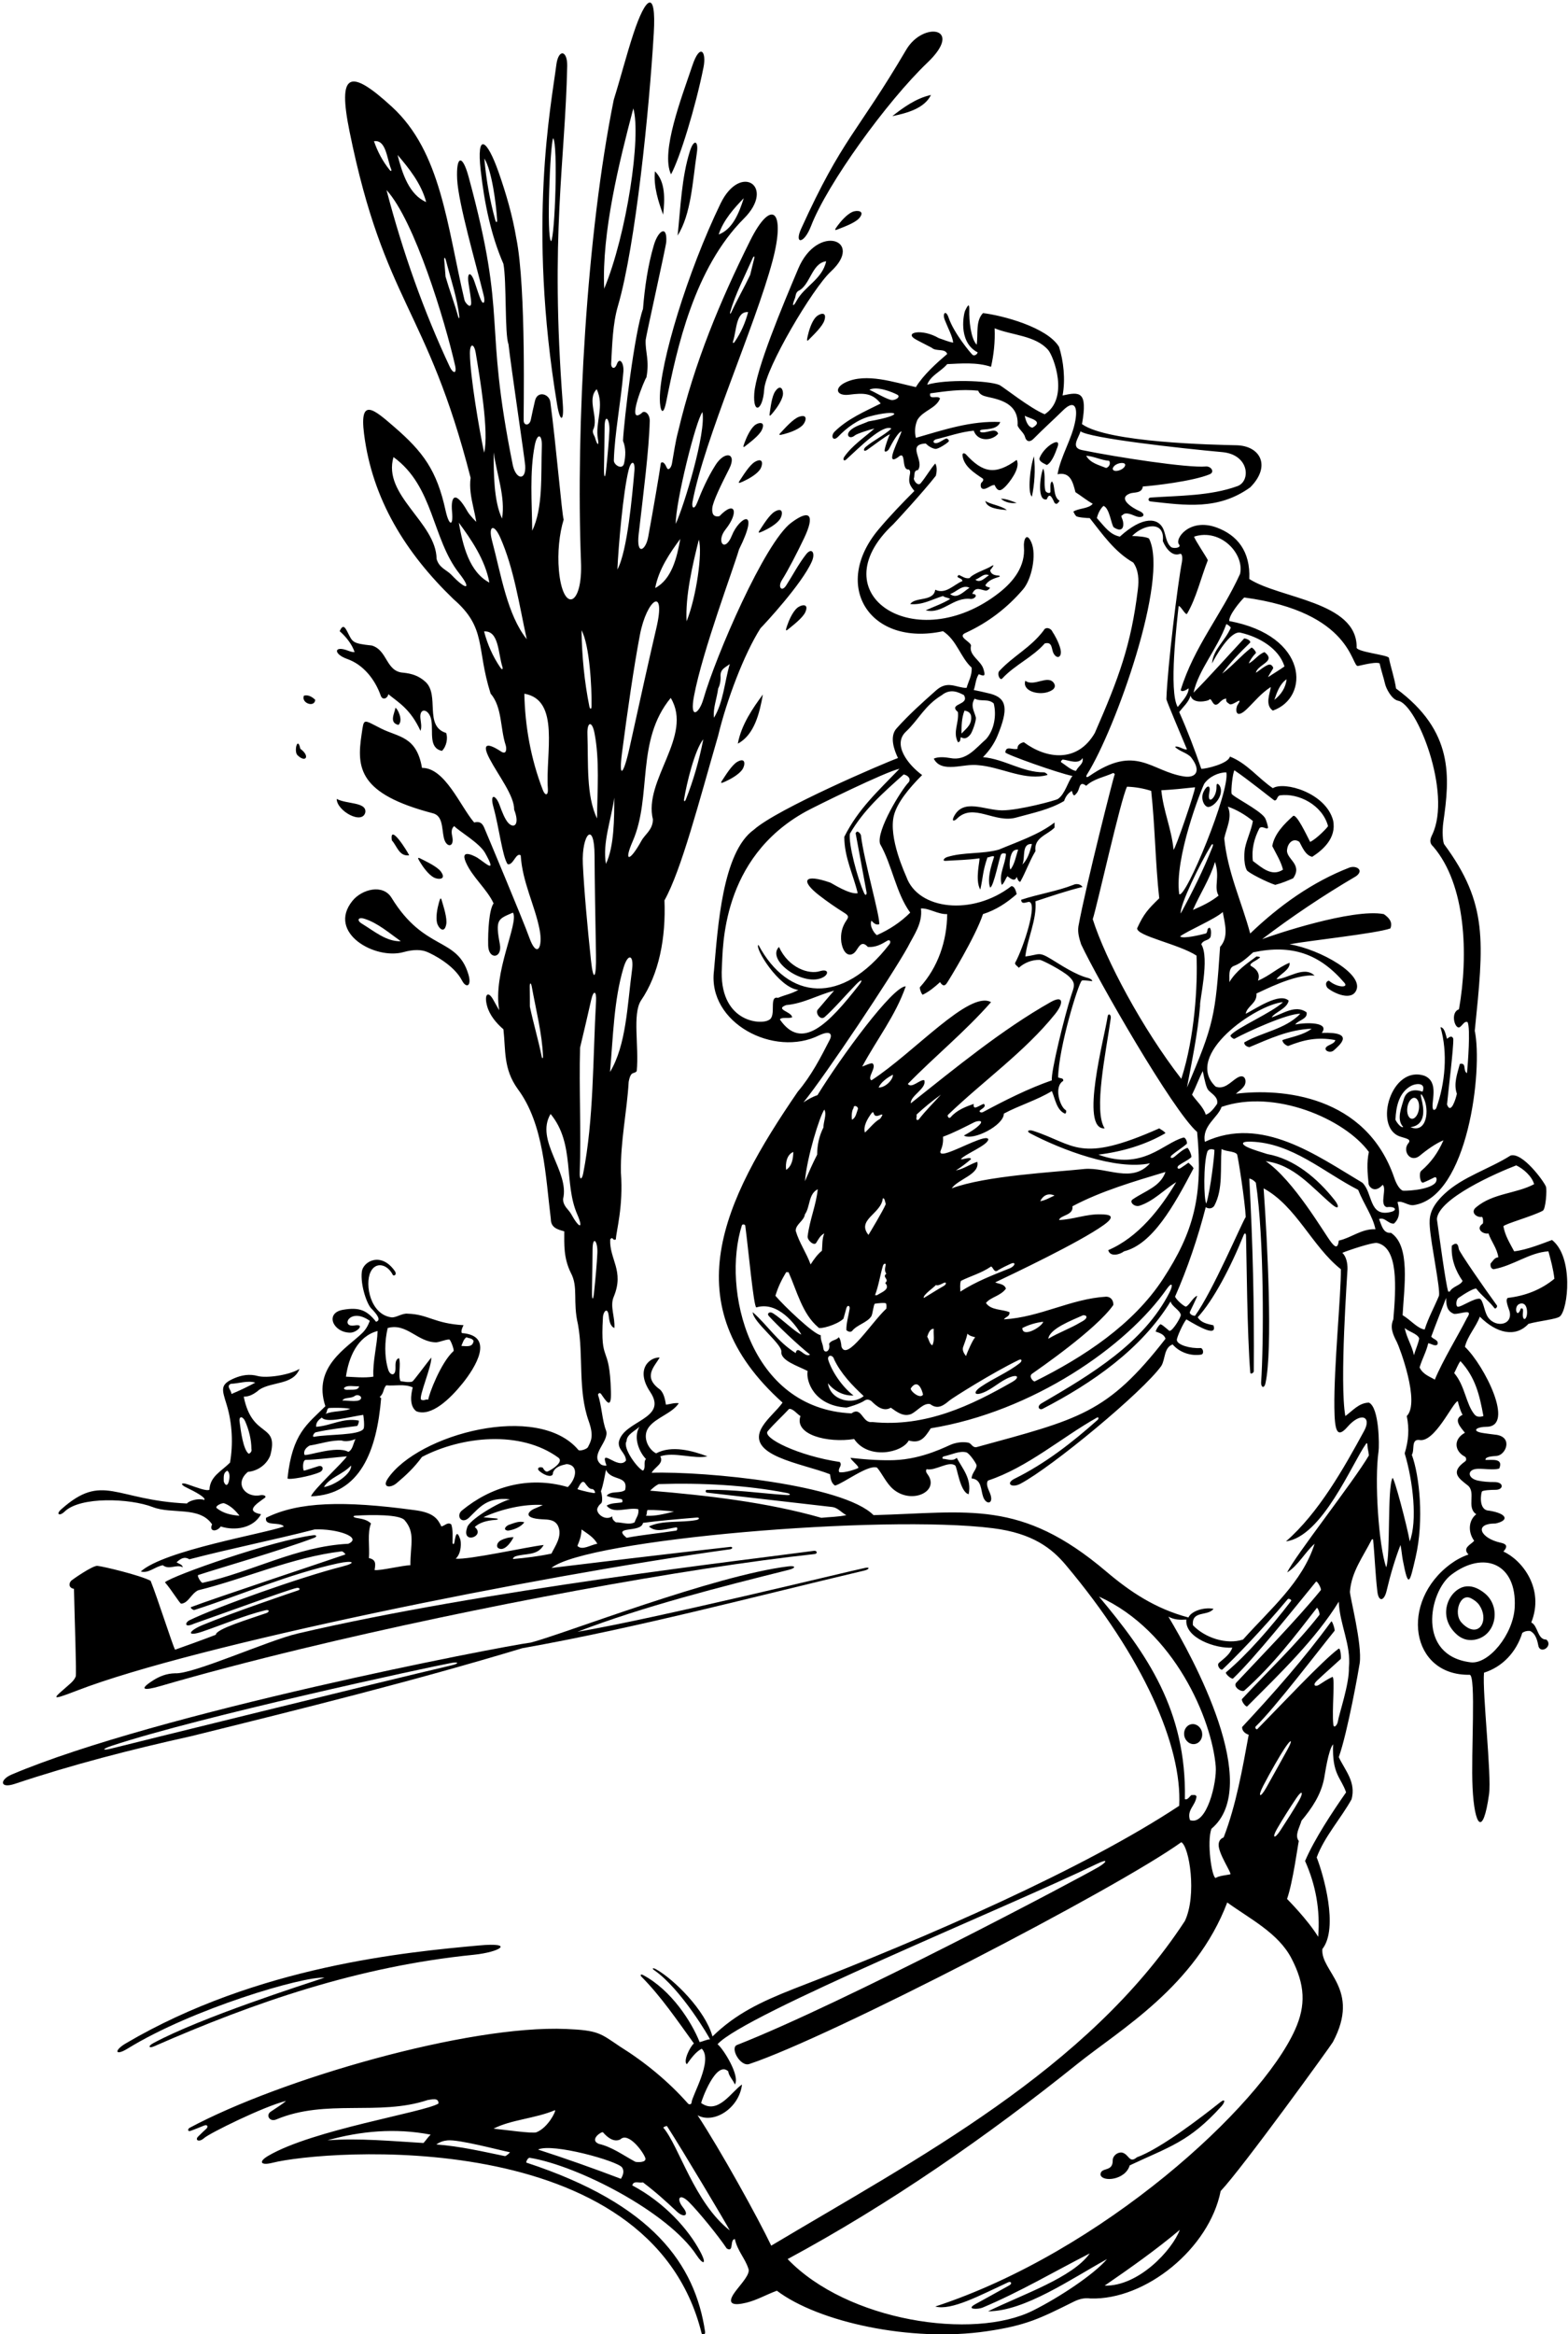 <?xml version="1.0" encoding="UTF-8"?>
<svg xmlns="http://www.w3.org/2000/svg" xmlns:xlink="http://www.w3.org/1999/xlink" width="449pt" height="668pt" viewBox="0 0 449 668" version="1.1">
<g id="surface1">
<path style=" stroke:none;fill-rule:nonzero;fill:rgb(0%,0%,0%);fill-opacity:1;" d="M 437.676 378.852 C 440.805 377.992 445.754 377.547 446.703 376.711 C 449.039 374.652 450.645 359.742 444.422 354.852 C 442.25 355.645 437.074 357.758 433.574 358.098 C 432.379 355.793 431.012 353.742 430.5 350.926 C 430.926 350.242 438.953 348.02 441.773 346.484 C 442.629 346.059 443.02 340.469 442.68 339.578 C 442.105 338.074 435.965 329.66 432.551 330.684 C 426.375 334.594 418.879 336.742 413.645 341.641 C 409.238 345.766 409.25 348.543 409.43 351.141 C 409.777 356.121 412.48 368.859 412.055 370.824 C 410.602 374.324 409.066 376.973 407.953 380.473 C 405.906 380.219 403.855 377.656 401.637 376.375 C 402.062 368.348 403.957 356.555 398.305 352.805 C 396 353.059 395.57 350.41 394.891 348.875 C 396.512 348.191 397.535 350.328 399.16 350.156 C 401.035 348.449 400.781 346.312 400.184 344.008 C 401.598 343.512 403.188 345.121 404.852 344.871 C 420.406 342.516 424.641 306.062 422.301 294.988 C 424.902 269.406 426.125 258.668 413.574 241.652 C 413.141 241.062 412.922 237.957 413.305 235.242 C 415.121 222.496 416.445 209.312 399.758 197.035 C 399.328 194.047 398.305 191.227 397.707 188.238 C 397.363 187.383 387.887 186.531 388.484 185.164 C 388.484 172.117 366.465 171.312 357.738 165.691 C 358.086 157.703 354.238 153.145 348.465 150.992 C 340.555 148.047 336.16 154.359 337.672 155.871 C 338.238 156.684 336.477 157.066 335.449 156.641 C 333.883 155.422 333.895 153.215 333.148 151.469 C 331.719 148.129 327.281 147.559 320.676 153.566 C 317.859 152.969 316.578 151.062 314.102 148.27 C 314.355 147.074 315.039 145.625 315.98 144.77 C 317.773 145.367 318.238 150.453 318.965 150.938 C 320.594 152.016 321.816 151.711 321.637 149.645 C 321.523 148.312 320.648 147.602 321.445 147.418 C 322.148 146.527 323.621 147.039 325.047 147.652 C 327.141 148.555 328.57 147.254 326.215 146.223 C 324.527 145.484 319.812 142.715 323.516 141.242 C 324.684 140.781 326.984 141.301 327.254 139.219 C 330.199 139.027 341.512 137.742 346.367 135.742 C 347.988 135.074 346.734 133.363 345.297 133.496 C 340.203 133.965 319.965 130.883 309.828 128.801 C 306.414 128.117 308.977 125.215 309.402 123.422 C 311.84 125.367 337.84 128.289 350.141 129.398 C 357.789 130.188 358.191 137.719 354.34 139.121 C 346.559 141.953 337.582 141.82 329.449 142.391 C 328.766 142.438 328.621 143.406 329.473 143.504 C 339.453 144.602 348.824 146.055 357.996 139.477 C 364.031 133.438 360.977 127.578 354.051 127.422 C 347.754 127.281 317.227 126.695 309.828 121.371 C 311.527 111.863 309.156 112.109 304.277 113.172 C 305.133 108.562 304.535 103.266 303.254 99.254 C 299.84 93.617 286.922 90.238 281.477 89.602 C 279.344 91.82 280.109 95.41 279.684 98.652 C 277.953 96.859 277.477 91.594 277.559 88.863 C 277.621 86.863 277.281 86.965 276.344 88.953 C 276.047 89.586 274.199 97.531 279.684 100.703 C 280.453 100.703 279.215 102.199 278.469 101.523 C 277.898 101.012 273.125 95.301 271.641 90.914 C 270.848 88.562 269.785 89.613 270.539 91.559 C 271.426 93.844 272.816 96.387 272.938 98.055 C 271.484 97.801 270.203 97.203 268.84 96.773 C 264.02 93.922 258.633 95.141 262.258 97.148 C 263.711 97.957 265.316 98.711 266.789 99.508 C 268.07 100.703 270.633 99.594 271.23 101.301 C 268.324 103.777 264.398 107.277 262.262 110.781 C 255.949 109.402 248.094 106.668 242.211 109.387 C 238.723 110.996 239.422 113.441 243.242 112.945 C 247.281 112.422 249.801 112.441 252.188 115.477 C 247.602 117.77 242.699 119.867 239.027 123.492 C 237.738 124.766 238.516 126.52 240.031 124.938 C 242.48 122.387 245.652 120.047 249.109 119.148 C 256.82 117.09 260.023 118.625 248.684 120.602 C 246.891 121.434 244.617 121.93 243.305 123.352 C 242.18 124.57 243.277 125.871 244.812 124.594 C 245.391 124.109 249.109 122.906 250.391 122.652 C 247.547 125.148 243.973 127.531 241.77 130.719 C 241.258 131.457 241.605 132.152 242.332 131.488 C 246.203 127.957 252.836 121.266 255.262 122.652 C 253.02 124.699 250.008 126.078 247.852 127.938 C 247.133 128.555 247.262 129.469 248.324 128.73 C 250.52 127.207 253.566 124.793 254.832 124.273 C 254.473 124.945 253.613 127.203 253.328 128.699 C 253.141 129.68 254.219 129.168 254.57 128.484 C 255.555 126.59 257.16 123.734 258.164 123.422 C 257.652 125.383 253.062 133.73 257.141 130.852 C 259.699 128.543 257.906 134.605 260.215 134.352 C 260.637 134.586 260.672 135.109 260.574 135.602 C 260.113 137.926 260.281 138.633 261.836 140.5 C 258.441 143.895 254.77 147.703 251.57 151.52 C 237.973 167.746 249.172 185.129 270.035 180.637 C 274.047 183.285 274.988 188.066 278.23 191.059 C 278.402 193.277 277.293 194.984 276.781 196.863 C 273.793 196.863 271.352 194.57 267.984 197.633 C 264.141 201.047 260.297 204.465 256.711 208.477 C 254.66 210.785 256.027 214.629 257.141 216.934 C 253.438 218.246 222.551 231.449 215.891 237.43 C 206.809 243.852 205.547 265.539 204.445 277.824 C 202.582 292.754 221.688 302.723 234.594 296.27 C 238.184 294.621 238.23 296.332 237.621 297.52 C 234.98 302.68 232.332 307.828 228.445 312.41 C 206.891 343.844 192.762 373.301 224.09 401.395 C 222.48 403.648 219.859 405.766 218.324 408.234 C 213.098 416.641 229.645 418.723 237.668 421.891 C 237.84 423.086 238.008 424.453 239.121 425.137 C 241.598 424.453 248.684 418.988 251.16 420.012 C 252.547 421.613 253.836 424.551 255.797 426.191 C 261.105 430.648 269.238 426.777 265.594 421.883 C 265.254 421.422 264.996 420.996 265.336 420.441 C 267.801 421.039 271.66 417.957 273.531 419.395 C 274.059 419.801 274.902 427.016 277.379 427.613 C 278.316 423.172 275.586 420.27 273.965 417.195 C 272.812 418.277 271.445 417.59 270.078 417.473 C 269.723 417.441 269.82 416.879 270.258 416.785 C 272.371 416.336 274.871 415.062 276.758 415.648 C 277.602 415.91 279.664 418.883 279.645 419.379 C 279.602 420.574 278.23 421.637 278.23 423.086 C 281.125 423.371 280.812 426.336 281.531 428.367 C 282.391 430.797 284.746 430.461 283.473 427.293 C 282.992 426.098 282.203 424.668 282.93 423.688 C 294.266 419.934 303.887 411.434 314.102 405.691 C 314.582 405.422 314.746 405.949 314.254 406.387 C 307.02 412.824 299.285 418.844 290.582 423.141 C 287.82 424.504 289.652 425.965 292.227 424.598 C 301.371 419.734 327.309 398.258 332.547 390.891 C 333.742 388.93 333.23 385.684 335.793 384.742 C 337.672 386.965 340.914 388.16 343.988 387.648 C 344.93 387.391 344.445 385.734 343.762 385.777 C 340.848 385.961 337.059 384.883 336.992 383.469 C 336.957 382.715 338.781 378.68 339.719 377.57 C 343.828 380.035 348.535 382.562 347.492 379.277 C 345.699 378.852 343.988 378.594 342.965 376.973 C 347.426 372.164 352.469 362.566 356.152 353.375 C 356.344 352.898 356.773 352.73 356.801 353.652 C 356.98 359.98 357.105 381.719 358.023 392.836 C 358.07 393.383 359.027 392.91 359.031 392.387 C 359.168 373.117 358.738 355.633 357.738 337.262 C 358.508 337.434 359.105 337.859 359.617 338.457 C 362.012 354.227 361.879 384.602 361.125 395.578 C 361.031 396.969 361.992 397.574 362.383 395.785 C 364.473 386.188 362.949 355.723 361.84 340.078 C 371.234 345.203 375.672 356.645 383.957 363.223 C 384.047 370.414 381.934 391.086 382.102 402.906 C 382.191 409.176 382.754 411.895 385.836 408.355 C 389.684 403.934 392.855 405.379 390.633 409.465 C 384.781 420.23 377.598 432.953 368.242 441.105 C 378.613 439.766 387.203 418.734 391.129 413.23 C 391.508 412.695 391.559 413.234 391.574 413.684 C 391.602 414.602 391.93 415.594 391.984 416.512 C 387.715 423.855 370.551 445.633 368.586 449.988 C 371.746 448.023 373.711 444.18 376.441 441.789 C 372.941 452.809 363.719 460.492 355.945 469.203 C 351.164 470.742 345.016 468.691 341.598 465.105 C 341.172 460.75 345.867 462.629 347.492 460.406 C 344.672 459.867 341.086 461.09 340.316 462.883 C 330.824 460.387 323.531 455.465 316.727 449.688 C 292.238 428.922 277.41 432.867 250.137 433.594 C 241.402 424.855 202.273 421.004 186.598 421.465 C 187.539 419.758 190.188 418.816 189.074 416.77 C 193.004 415.402 198.809 417.633 202.566 416.77 C 198.215 415.145 192.32 413.523 187.879 415.914 C 185.668 414.809 183.785 411.188 185.75 408.473 C 187.77 405.676 192.48 404.492 194.371 401.566 C 193.09 401.395 191.98 401.824 190.699 401.992 C 190.441 400.457 190.102 398.75 189.074 397.723 C 184.016 394.109 187.262 391.258 188.902 388.5 C 186.203 388.309 181.754 391.699 186.172 398.32 C 191.465 406.18 178.484 406.434 177.203 412.668 C 176.949 414.977 179.168 415.742 179.254 417.965 C 177.074 420.906 171.586 413.828 173.648 419.328 C 173.746 419.586 172.445 419.367 172.133 419.117 C 168.652 416.336 174.664 412.449 173.531 409.34 C 172.422 406.52 172.336 402.422 171.227 399.09 C 171.73 398.18 172.094 398.883 172.551 399.539 C 173.848 401.402 175.074 403.109 174.945 398.336 C 174.562 384.031 171.832 390.863 172.652 376.977 C 172.758 375.207 173.988 374.039 174.281 376.375 C 174.477 377.906 174.648 379.469 175.926 380.047 C 176.18 376.973 174.559 373.812 175.754 371.078 C 178.832 363.664 174.473 360.402 174.727 354.684 C 175.582 353.656 175.324 355.195 176.352 354.684 C 176.438 352.289 178.527 345.441 177.801 335.555 C 177.633 326.586 179.512 318.301 180.023 309.59 C 180.656 306.227 181.559 307.543 182.328 306.516 C 183.012 299.43 181.051 290.297 183.523 286.363 C 188.734 278.762 190.699 268.344 190.27 257.668 C 195.113 249.012 200.215 229.242 205.645 210.527 C 208.059 200.441 213.031 187.23 217.77 179.785 C 218.816 178.738 229.672 167.098 232.48 160.66 C 233.555 158.199 232.445 156.555 230.805 158.664 C 228.582 161.516 227.02 164.609 225.109 167.562 C 223.848 169.508 222.645 168.023 223.891 166.035 C 225.719 163.121 228.277 158.172 230.277 153.961 C 233.316 147.559 232.129 145.434 226.562 149.598 C 218.965 155.281 204.969 187.703 201.41 200.074 C 200.203 204.266 197.406 206.16 198.73 199.176 C 201.195 186.141 210.023 162.766 211.621 157.238 C 217.801 144.797 211.699 147.914 209.574 153.254 C 207.566 158.289 204.945 155.047 207.758 151.516 C 211.676 146.605 210.523 142.988 206.02 147.711 C 204.309 148.055 203.816 147.051 203.961 145.414 C 204.121 143.559 206.477 138.754 208.797 134.184 C 211.121 129.613 207.578 128.875 204.906 133.051 C 202.637 136.605 200.895 140.605 199.703 143.691 C 198.719 146.234 198.004 145.227 198.289 143.695 C 201.691 125.52 216.203 93.426 221.203 74.711 C 225.09 60.172 220.965 56.496 214.797 68.895 C 206.242 86.098 198.883 103.621 194.199 123.422 C 193.379 126.453 192.977 129.582 192.406 132.699 C 192.211 133.793 191.383 134.863 190.934 133.84 C 190.484 132.812 189.887 131.918 189.246 132.473 C 188.824 135.484 187.043 145.887 185.609 153.676 C 184.895 157.566 182.152 159.188 182.891 152.812 C 184.207 141.43 185.852 128.719 186.055 120.477 C 186.105 118.438 184.527 117.176 183.68 118.281 C 179.082 121.855 184.758 108.109 185.098 108.023 C 186.039 103.109 184.73 100.809 184.887 97.297 C 184.93 96.352 190.695 70.613 190.785 69.219 C 191.102 64.289 188.488 65.941 187.246 70.105 C 185.516 75.926 184.613 82.281 184.121 88.406 C 181.73 94.98 178.656 120.43 178.398 126.152 C 179.266 128.273 179.164 130.461 178.715 132.578 C 178.273 134.641 175.742 133.078 175.777 131.762 C 175.973 124.23 177.812 114.926 178.504 106.414 C 178.715 103.793 177.379 102.141 176.652 104.176 C 176.035 105.91 174.934 105.387 175.008 104.016 C 175.309 98.516 175.445 92.68 176.949 87.551 C 182.016 70.199 185.926 31.203 187.211 9.48 C 187.969 -3.344 184.902 -1.062 181.371 9.68 C 179.336 15.875 177.734 22.207 175.754 28.539 C 167.934 67.23 164.898 122.059 166.359 160.57 C 166.961 173.617 161.145 175.672 160.039 163.172 C 159.598 158.172 160.164 152.734 161.406 148.699 C 160.902 147.191 159.223 127.164 157.586 115.02 C 157.27 112.707 153.898 111.707 153.199 114.672 C 152.766 116.512 152.344 118.41 152.004 120.105 C 151.672 121.773 150.152 121.938 149.953 120.512 C 149.852 119.781 150.77 82.379 147.816 68.031 C 146.75 61.699 144.918 55.391 142.797 49.34 C 139.406 39.668 136.398 37.742 137.652 48.809 C 138.719 58.234 140.59 67.309 144.156 75.512 C 145.094 80.465 144.496 95.75 145.605 98.484 C 146.289 104.719 150.262 131.32 150.391 133.211 C 150.684 137.531 147.898 137.371 146.887 133.328 C 138.238 90.609 145.578 92.484 134.184 50.594 C 132.387 43.984 130.594 44.566 130.902 51.234 C 131.23 58.188 136.34 75.652 138.504 84.516 C 139.047 86.738 138.355 87.355 137.656 85.727 C 137.285 84.871 136.633 82.914 135.934 80.809 C 134.836 77.488 133.641 77.812 134.18 81.16 C 134.539 83.391 134.875 85.473 134.922 86.426 C 135.039 88.809 133.191 86.68 133.008 85.898 C 127.98 64.473 126.316 43.52 112.281 30.613 C 99.93 19.258 96.688 20.867 100.086 37.602 C 110.105 86.961 122.238 87.797 134.762 136.742 C 134.359 139.547 134.918 142.387 135.535 145.191 C 135.84 146.57 136.156 147.941 136.383 149.297 C 136.469 149.469 134.535 147.547 133.852 146.34 C 130.461 140.312 129.02 141.852 129.441 146.406 C 129.855 150.836 128.57 150.551 127.578 146.039 C 125.074 134.648 121.234 129.371 112.844 122.129 C 107.148 117.211 102.902 113.484 104.242 124.125 C 106.602 142.891 116.16 158.23 129.809 171.414 C 139.449 179.742 136.312 185.281 140.484 198.484 C 143.832 202.344 143.211 208.438 144.805 213.27 C 145.078 214.109 145.145 216.16 143.473 215.062 C 139.633 212.539 137.816 212.613 140.199 217.152 C 142.711 221.934 147.293 227.734 147.23 231.707 C 148.949 236.086 147.121 237.32 145.438 235.379 C 144.543 234.309 143.781 232.391 143.031 230.336 C 141.984 227.48 140.16 226.875 141.301 230.988 C 142.941 236.902 143.852 245.145 145.363 247.312 C 146.984 247.738 147.742 243.836 149.109 244.773 C 149.59 252.516 153.141 259.008 154.512 266.016 C 155.52 271.152 153.738 274.492 151.512 268.176 C 149.938 263.703 139.117 237.941 138.637 236.82 C 138.156 235.699 137.41 234.91 135.785 235.379 C 131.855 230.852 127.441 219.68 120.84 219.75 C 119.289 210.66 114.125 210.996 109.176 208.512 C 103.816 205.82 104.266 205.398 103.539 210.191 C 102.086 219.801 102.73 227.191 123.914 232.73 C 126.852 233.438 126.488 237.023 127.086 239.723 C 127.75 242.715 130.156 242.547 129.52 239.48 C 129.289 238.363 129.113 237.195 130.062 236.402 C 131.246 237.746 137.289 241.207 138.898 244.078 C 142.387 250.293 139.27 247.125 136.652 245.434 C 136.727 245.48 131.496 242.352 133.383 246.727 C 135.23 251.02 139.465 254.434 141.336 258.523 C 140.062 260.34 139.707 266.258 139.789 270.547 C 139.871 274.754 143.91 274.336 143.133 270.188 C 141.777 263 142.621 263.023 146.887 261.172 C 148.68 264.074 141.02 278.359 142.961 289.094 C 142.344 288.129 141.777 287.031 141.195 286.016 C 139.691 283.391 138.605 284.648 139.469 287.859 C 140.188 290.52 142.113 292.805 144.156 294.562 C 144.84 300.625 144.094 305.836 148.254 311.641 C 155.77 321.719 156.195 336.492 157.734 348.875 C 157.734 351.352 159.699 351.863 161.578 352.379 C 161.578 356.051 161.344 359.965 163.453 364.246 C 165.676 368.348 163.941 372.41 165.504 379.02 C 167.129 387.988 165.422 397.809 168.578 406.691 C 170.125 411.023 169.211 412.441 168.359 414.121 C 168.035 414.762 165.949 415.336 165.637 414.961 C 154.074 401.137 119.699 410.43 111.086 423.082 C 109.266 425.758 111.816 425.914 113.531 424.477 C 116.211 422.227 118.598 420.016 120.84 416.938 C 132.113 411.047 149.023 409.168 159.953 417.195 C 161.41 418.422 158.148 420.512 156.918 421.062 C 156.473 421.262 156.004 421.078 155.43 420.012 C 154.316 419.586 153.613 420.277 154.465 420.992 C 156.223 422.48 158.445 422.93 158.332 421.465 C 158.93 419.758 160.723 419.328 162.262 418.988 C 165.637 419.215 165.188 422.977 162.602 425.562 C 151.172 422.254 140.469 425.523 132.273 432.266 C 130.48 433.746 132.152 436.418 134.359 434.266 C 137.43 431.27 139.523 428.363 146.035 429.066 C 142.875 429.836 134.078 435.043 133.734 437.266 C 132.121 442.105 139.133 439.605 135.957 437.008 C 137.301 435.66 139.57 435.117 141.742 434.965 C 142.742 434.895 142.859 434.617 141.961 434.527 C 140.715 434.402 139.473 434.34 138.434 434.188 C 143.645 431.797 150.219 430.348 155.43 430.688 C 154.816 430.992 154.086 431.328 153.32 431.625 C 151.211 432.438 149.492 434.496 155.289 434.785 C 156.984 434.871 158.844 434.828 159.781 436.664 C 161.148 439.57 158.93 442.473 157.902 444.609 C 154.137 445.395 150.656 445.816 147.004 446.145 C 146.684 446.176 147.055 445.578 147.617 445.391 C 150.414 444.445 153.906 445.332 155.684 442.133 C 151.07 442.645 134.336 446.402 130.492 446.059 C 132.254 444.441 132.051 441.191 131.793 440.508 C 130.801 437.59 130.43 439.5 130.145 441.273 C 130.012 442.094 129.598 442.027 129.59 441.418 C 129.57 439.73 129.773 437.871 129.211 436.238 C 128.184 435.473 127.332 436.664 126.391 436.836 C 125.367 434.719 124.25 432.824 118.535 432.141 C 98.473 429.422 85.453 429.723 76.176 434.359 C 75.75 436.922 80.02 435.387 81.301 436.836 C 75.75 438.887 46.969 443.668 40.309 449.73 C 42.613 450.328 44.238 448.367 46.629 447.938 C 48.508 449.391 50.559 447.512 52.352 448.535 C 52.18 447.684 51.324 447.598 50.559 447.086 C 51.633 446.152 52.691 445.289 54.23 446.23 C 66.016 443.156 78.48 440.68 90.098 437.691 C 96.422 437.402 103.914 439.938 99.746 441.789 C 84.836 442.535 72.176 449.871 58.023 452.961 C 57.586 453.055 56.312 450.883 56.758 450.738 C 62.77 448.742 80.035 443.824 89.945 440.094 C 90.895 439.734 90.656 439.227 89.707 439.348 C 77.992 440.855 49.531 450.844 47.227 452.809 C 49.125 454.965 51.508 458.973 51.895 458.938 C 53.988 458.73 54.617 456.191 56.707 455.113 C 70.539 451.695 83.562 445.676 97.832 443.961 C 98.184 443.914 99.066 444.785 98.852 444.863 C 96.602 445.68 60.508 457.668 54.727 459.91 C 54.309 460.074 55.359 460.836 55.625 460.75 C 69.406 456.312 82.734 450.438 96.84 447.383 C 101.059 446.473 102.41 447.195 97.895 448.332 C 86.484 451.203 62.027 459.875 54.266 463.672 C 52.988 464.297 52.66 465.977 55.566 464.656 C 62.727 462.172 82.383 454.969 84.926 454.434 C 85.773 454.254 86.129 454.875 85.395 455.117 C 84.164 455.523 66.469 461.504 57.93 465.078 C 53.828 466.801 53.316 468.508 58.012 466.902 C 63.969 464.863 69.836 462.352 75.906 460.836 C 77.266 460.492 77.168 461.312 76.309 461.613 C 71.23 463.395 61.809 466.18 61.809 467.824 C 59.418 468.766 51.41 471.68 50.129 472.105 C 49.359 470.656 45.176 457.504 43.129 452.379 C 40.031 450.766 29.594 448.27 27.887 448.109 C 26.527 447.984 20.684 452.07 20.422 452.332 C 19.641 453.117 19.641 454.43 21.18 454.688 C 21.352 463.055 21.953 479.078 21.68 479.781 C 21.379 480.547 20.793 481.211 20.129 481.801 C 15.605 485.828 13.379 487.16 22.039 483.809 C 55.559 470.828 153.746 450.988 209.059 443.367 C 209.824 443.262 209.938 442.59 209.074 442.684 C 193.344 444.414 163.574 448.004 157.902 448.707 C 167.883 440.543 252.723 433.336 284.359 437.344 C 295.711 438.781 301.191 443.105 305.172 447.84 C 327.379 474.234 338.527 499.621 337.672 516.77 C 310.484 534.773 265.598 554.402 227.164 569.207 C 217.828 572.898 210.68 576.293 204.02 582.785 C 201.938 575.258 192.992 566.465 187.949 563.602 C 186.871 562.992 186.641 563.344 187.289 563.789 C 195.074 569.141 203.328 583.387 203.312 583.613 C 202.652 583.547 201.18 584.238 200.348 584.406 C 198.043 578.629 192.273 569.52 184.105 565.188 C 183.523 564.879 183.23 565.219 183.672 565.664 C 189.391 571.469 193.703 577.883 198.699 584.781 C 197.504 585.805 195.566 589.957 196.676 590.727 C 197.871 589.105 199.152 587.227 200.945 586.285 C 204.277 589.617 198.098 599.789 198.039 601.672 C 198.023 602.211 197.375 602.402 196.992 601.965 C 191.445 595.699 184.738 590.168 177.516 585.664 C 171.906 581.891 171.379 581.027 162.094 580.641 C 133.996 579.457 80.328 594.98 54.301 608.93 C 53.723 609.238 53.691 610.094 54.539 609.809 C 55.73 609.402 57.199 608.773 58.445 608.281 C 59.492 607.867 59.668 608.723 59.02 609.25 C 58.625 609.57 57.703 610.484 56.754 611.406 C 55.723 612.41 56.93 613.227 58.469 611.852 C 60.012 610.477 75.406 602.855 81.898 601.23 C 81.074 602.012 79.23 603.156 77.516 604.312 C 76.031 605.316 77.219 607.332 79.105 606.539 C 93.375 600.547 108.449 605.648 122.465 600.977 C 123.402 600.891 125.711 600.121 125.539 602 C 121.246 604.543 89.621 609.449 76.84 616.926 C 73.848 618.676 74.695 619.781 77.969 618.949 C 92.66 615.219 186.105 607.762 200.914 667.758 C 201.09 668.465 202.02 668.109 201.91 667.352 C 199.07 648.039 186.922 630.754 150.738 618.891 C 150.535 618.809 151.148 617.305 151.801 617.527 C 165.453 619.77 191.344 633 199.484 645.41 C 201.246 648.098 202.586 648.262 200.52 644.367 C 197.113 637.957 190.363 630.367 181.047 625.398 C 181.477 623.949 182.84 624.801 184.121 624.547 C 187.695 627.242 190.684 629.938 193.758 632.844 C 195.84 634.812 197.469 634.07 195.633 631.777 C 193.473 629.078 194.656 627.551 197.262 630.152 C 200.102 632.984 205.723 639.891 208.105 643.465 C 210.242 644.746 208.887 640.855 210.426 640.773 C 211.195 644.188 213.328 646.238 214.27 649.141 C 215.035 650.676 212.297 653.465 210.594 655.734 C 207.637 659.668 210.293 659.824 213.797 658.957 C 216.828 658.203 219.457 656.637 222.465 655.547 C 234.262 664.492 260.762 670.344 282.508 667.156 C 293.863 665.492 297.766 663.504 307.434 658.699 C 308.898 657.973 310.445 657.516 312.223 657.766 C 328.074 658.301 346.297 643.418 349.539 627.023 C 355.773 620.445 381.195 585.289 381.672 584.391 C 389.781 569.164 378.074 564.23 378.664 557.762 C 383.41 551.734 378.902 536.266 377.039 531.547 C 379.262 525.566 383.957 520.441 387.031 514.891 C 388.312 509.938 385.238 506.777 383.359 502.852 C 385.922 495.676 389.125 477.52 389.348 475.996 C 390.133 470.57 386.461 456.703 386.555 455.484 C 386.996 449.793 390.238 445.645 392.84 440.508 C 392.926 440.508 393.094 440.508 393.18 440.508 C 393.641 445.031 393.824 450.516 394.414 455.48 C 394.773 458.516 396.355 458.246 397.059 455.246 C 398.113 450.75 399.441 446.238 401.035 442.133 C 401.34 443.582 401.434 445.062 401.699 446.473 C 403.309 454.922 403.668 452.93 405.355 445.68 C 407.832 435.031 406.465 422.266 404.281 416.34 C 405.137 414.977 404.027 411.898 406.332 412.07 C 410.785 413.105 415.98 401.312 417.434 400.969 C 417.777 402.336 418.203 403.785 418.801 404.898 C 415.98 406.18 418.289 408.484 419.484 410.02 C 415.992 411.941 416.594 415.379 419.48 416.859 C 419.891 417.07 419.969 417.91 419.602 418.172 C 415.141 421.309 417.676 423.039 420.254 425.055 C 422.785 427.031 419.812 431.395 422.73 433.336 C 420.57 435.016 420.242 438.32 422.133 440.938 C 421.309 441.965 418.594 442.949 420.508 444.863 C 418.695 445.484 416.992 446.395 415.438 447.535 C 400.711 458.328 403.82 479.578 420.852 479.281 C 422.719 479.516 421.184 501.656 421.672 511.594 C 422.207 522.578 424.652 525.973 426.395 513.441 C 427.148 508.035 424.438 484.32 424.949 478.684 C 430.145 477.043 434.16 472.914 435.91 467.289 C 436.477 466.887 437.184 466.664 438.102 466.727 C 439.809 467.496 440.234 469.547 440.578 471.254 C 441.43 473.371 444.773 470.934 442.797 469.203 C 440.234 469.289 440.445 465.25 438.484 464.312 C 442.336 454.699 435.906 446.465 430.5 444.012 C 432.086 442.27 431.023 441.766 429.68 441.477 C 424.074 440.262 421.738 435.984 428.281 435.984 C 432.297 435.09 431.512 433.117 426.402 432.312 C 423.191 432.211 424.121 427.035 424.383 426.801 C 424.727 426.488 426.84 426.34 428.266 426.348 C 430.641 426.355 430.703 424.098 427.871 424.129 C 426.383 424.145 424.695 424.027 423.199 423.707 C 420.129 423.051 420.031 420.438 423.168 420.336 C 425.18 420.27 427.547 420.758 429.305 420.27 C 430.586 417.195 427.254 417.879 425.375 417.793 C 425.262 416.875 427.094 416.77 428.59 416.641 C 431.148 416.426 433.254 411.453 428.645 410.629 C 428.242 410.555 424.754 410.188 423.789 409.926 C 421.465 409.301 423.145 408.312 425.633 408.312 C 433.934 408.312 425.035 390.723 419.484 385.426 C 420.254 382.266 422.645 379.789 423.754 376.801 C 428.633 381.68 434.047 382.781 437.676 378.852 Z M 254.965 114.414 C 252.844 113.719 250.859 112.395 248.941 111.551 C 251.102 110.383 255.555 112.227 256.918 112.938 C 258.145 113.574 256.172 114.812 254.965 114.414 Z M 205.645 197.035 C 206.156 196.094 206.41 194.73 206.324 193.363 C 206.324 191.398 207.691 191.059 208.973 190.031 C 207.438 195.242 207.18 200.879 204.445 205.402 C 204.105 202.758 205.301 199.852 205.645 197.035 Z M 172.957 133.965 C 173.039 129.652 173.113 124.828 173.125 122.328 C 173.141 118.098 174.66 119.824 174.5 123.289 C 174.363 126.301 173.953 130.781 173.543 134.629 C 173.27 137.195 172.902 136.715 172.957 133.965 Z M 186.965 234.52 C 186.914 237.508 184.734 238.688 183.672 240.617 C 180.336 246.656 178.504 246.867 181.168 240.766 C 186.789 227.879 181.965 211.98 192.066 199.727 C 198.598 210.613 184.168 223.223 186.965 234.52 Z M 201.395 211.559 C 200.215 217.562 198.57 223.309 196.398 228.785 C 196.164 229.371 195.742 229.578 195.898 228.621 C 196.602 224.363 198.891 214.656 201.395 211.559 Z M 200.113 154.453 C 201.203 158.027 199.434 170.797 196.605 177.805 C 196.203 170.562 198.336 161.527 200.113 154.453 Z M 210.375 97.832 C 210.016 98.352 209.742 98.219 209.93 97.621 C 210.945 94.422 210.734 89.074 214.227 89.312 C 213.449 92.301 212.188 95.203 210.375 97.832 Z M 209.113 89.23 C 210.547 84.184 213.227 79.121 215.457 74.043 C 215.863 73.117 216.168 73.172 215.934 74.117 C 215.551 75.656 215.164 77.18 214.812 78.676 C 213.121 82.246 211.055 85.82 209.422 89.363 C 209.145 89.965 208.93 89.879 209.113 89.23 Z M 201.145 117.926 C 202.219 123.859 195.969 144.508 193.5 149.914 C 193.434 143.723 199.246 120.332 201.145 117.926 Z M 194.797 154.219 C 193.832 159.688 192.312 165.793 187.617 168.281 C 188.613 162.887 191.914 158.113 194.797 154.219 Z M 183.246 181.652 C 185.207 171.434 190.84 167.457 187.934 179.805 C 186.215 187.109 183.07 201.23 180.297 213.879 C 178.527 221.938 177.121 223.086 178.117 215.406 C 179.613 203.887 181.547 190.527 183.246 181.652 Z M 180.008 134.504 C 180.762 131.508 181.922 131.926 181.664 134.77 C 181.047 141.617 179.672 157.715 176.789 162.984 C 177.094 156.246 178.438 140.738 180.008 134.504 Z M 178.527 277.008 C 179.855 272.566 181.562 273.273 180.988 277.52 C 179.617 287.738 179.344 299.074 174.676 306.781 C 175.578 296.703 175.766 286.246 178.527 277.008 Z M 175.895 228.27 C 175.895 234.074 175.895 242.273 173.504 247.227 C 172.48 241.078 175.039 234.59 175.895 228.27 Z M 181.348 31.031 C 183.672 38.973 179.434 67.184 173.008 82.617 C 172.293 66.59 177.238 46.648 181.348 31.031 Z M 141.836 63.023 C 140.258 57.348 139.23 51.461 138.688 45.363 C 140.852 48.711 142.102 58.605 142.348 62.914 C 142.402 63.883 142.004 63.629 141.836 63.023 Z M 122.035 57.832 C 117.168 55.699 115.203 49.719 113.84 44.34 C 116.996 48.012 120.645 52.527 122.035 57.832 Z M 111.992 48.383 C 112.223 48.965 111.961 49.117 111.562 48.621 C 109.562 46.137 108.09 43.336 107.09 40.41 C 110.559 39.914 110.742 45.266 111.992 48.383 Z M 128.828 105.047 C 121.316 89.043 115.328 72.145 110.68 54.387 C 118.75 63.203 127.402 91.844 130.289 104.465 C 130.938 107.305 129.633 106.754 128.828 105.047 Z M 131.195 90.598 C 130.152 86.836 128.684 82.977 127.59 79.184 C 127.48 77.648 127.344 76.082 127.215 74.504 C 127.133 73.531 127.441 73.527 127.691 74.504 C 129.082 79.879 130.914 85.305 131.52 90.512 C 131.598 91.18 131.371 91.234 131.195 90.598 Z M 117.512 447.938 C 115.375 447.938 108.801 449.562 107.262 449.305 C 107.523 447.688 107.785 446.336 105.641 445.891 C 105.895 442.559 105.129 438.715 106.238 435.984 C 105.215 434.961 103.723 434.652 102.18 434.41 C 101.27 434.27 100.656 433.805 102.016 433.727 C 106.254 433.484 114.391 433.34 115.855 435.031 C 118.98 438.637 117.512 441.895 117.512 447.938 Z M 179.426 412.41 C 179.426 410.535 181.816 409.508 183.098 408.312 C 181.188 411.559 183.23 415.789 184.977 417.535 C 184.121 418.391 185.062 420.012 184.121 420.867 C 182.586 420.27 178.145 414.289 179.426 412.41 Z M 185.402 432.141 C 187.711 432.055 190.699 432.312 193.004 432.566 C 190.203 433.262 187.621 433.934 184.977 433.762 C 185.402 433.078 185.062 432.824 185.402 432.141 Z M 171.055 358.598 C 170.918 361.605 170.508 366.086 170.098 369.938 C 169.824 372.504 169.461 372.023 169.512 369.273 C 169.594 364.957 169.672 360.137 169.68 357.633 C 169.695 353.406 171.215 355.133 171.055 358.598 Z M 170.961 234.23 C 167.805 227.613 168.496 218.422 168.211 210.035 C 168.09 206.555 169.527 206.121 170.242 209.82 C 171.734 217.523 171.043 226 170.961 234.23 Z M 169.234 274.906 C 168.234 265.512 167.234 254.578 166.898 247.238 C 166.512 238.781 170.215 234.57 170.254 244.887 C 170.277 250.992 170.465 262.758 170.664 273.285 C 170.793 279.996 169.898 281.168 169.234 274.906 Z M 170.855 111.387 C 173.18 116.145 170.379 120.922 171.203 125.539 C 171.59 127.723 171.016 127.512 170.402 125.297 C 170.207 124.586 169.594 124.035 169.809 123.062 C 171.59 119.617 167.891 114.41 170.855 111.387 Z M 169.391 202.055 C 169.371 203.234 168.906 202.895 168.758 202.141 C 167.348 195.09 166.629 187.836 166.52 180.371 C 168.848 184.637 169.477 196.789 169.391 202.055 Z M 153.121 127.473 C 153.836 123.77 155.273 124.203 155.152 127.688 C 154.867 136.07 155.559 145.266 152.402 151.883 C 152.32 143.652 151.629 135.172 153.121 127.473 Z M 143.762 148.406 C 141.367 143.453 141.367 135.258 141.367 129.449 C 142.223 135.77 144.785 142.258 143.762 148.406 Z M 134.559 101.184 C 134.535 98.094 135.762 98.207 136.23 101.023 C 137.359 107.805 140.09 123.73 138.629 129.559 C 137.227 122.961 134.613 107.609 134.559 101.184 Z M 129.277 164.516 C 127.91 163.074 125.742 162.543 125.02 159.953 C 124.891 149.477 109.465 141.773 112.68 130.809 C 124.258 139.188 123.668 154.129 131.488 164.074 C 135.191 168.785 133.551 169.016 129.277 164.516 Z M 131.375 149.57 C 134.887 154.324 138.918 160.145 140.133 166.727 C 134.402 163.691 132.551 156.238 131.375 149.57 Z M 143.32 191.098 C 141.109 187.895 139.57 184.352 138.617 180.703 C 142.879 180.414 142.621 186.938 143.863 190.844 C 144.094 191.57 143.758 191.734 143.32 191.098 Z M 140.883 154.688 C 139.781 150.547 141.387 149.633 143.262 153.871 C 147.164 162.688 148.672 173.039 150.832 182.922 C 145.23 175.863 143.535 164.656 140.883 154.688 Z M 155.09 302.262 C 154.156 297.594 152.719 292.766 151.727 288.051 C 151.738 286.176 151.711 284.258 151.691 282.324 C 151.684 281.137 152.059 281.156 152.277 282.367 C 153.484 289.031 155.227 295.797 155.488 302.191 C 155.523 303.012 155.246 303.055 155.09 302.262 Z M 155.438 226.078 C 151.988 217.148 150.336 207.793 150.148 198.527 C 160.504 200.277 156.156 215.73 156.883 225.777 C 157.016 227.648 156.117 227.844 155.438 226.078 Z M 163.543 347.418 C 162.797 346.066 161.273 345.242 161.234 343.152 C 163.195 335.242 153.094 326.414 157.664 318.793 C 164.738 327.371 161.359 338.5 165.297 347.523 C 167.156 351.793 165.879 351.645 163.543 347.418 Z M 167.008 335.773 C 166.617 337.75 165.93 337.703 166.004 335.711 C 166.453 324.016 165.773 311.648 166.105 299.805 C 167.203 295.324 168.234 290.723 169.301 286.09 C 169.957 283.242 170.844 283.512 170.676 286.531 C 169.746 303.156 170.035 320.332 167.008 335.773 Z M 167.727 424.711 C 168.203 425.309 168.785 426.195 169.59 426.129 C 169.938 426.098 170.531 426.871 170.355 427.246 C 170.266 427.438 166.785 426.676 165.336 426.16 C 165.848 425.395 166.699 422.918 167.727 424.711 Z M 165.336 442.387 C 166.02 440.766 166.445 439.57 166.531 437.691 C 168.152 438.887 169.945 439.824 171.055 441.789 C 169.176 442.047 166.699 443.84 165.336 442.387 Z M 175.324 433.934 C 173.215 435.395 170.566 433.027 171.062 431.66 C 171.242 431.168 171.602 430.629 172.07 430.281 C 172.77 429.766 172.254 427.188 172.082 426.762 C 172.766 424.883 173.105 422.66 173.531 420.609 C 174.977 423.941 180.023 422.062 178.996 426.418 C 177.461 427.527 175.07 426.504 173.703 428.039 C 174.844 428.609 176.457 428.703 177.953 429.02 C 178.254 429.078 178.406 429.906 177.996 429.969 C 176.535 430.195 175.172 430.059 173.703 430.859 C 175.668 433.422 179.598 431.285 182.754 431.883 C 183.098 433.422 182.07 434.445 181.73 435.641 C 180.195 436.496 178.145 435.641 176.352 435.641 C 175.754 435.215 175.242 434.703 175.324 433.934 Z M 199.324 435.008 C 194.984 435.82 189.676 434.984 185.828 436.836 C 187.926 438.785 190.945 437.445 193.672 437.09 C 194.055 437.039 193.977 437.969 193.652 438.023 C 188.918 438.773 184.059 439.203 179.426 440.082 C 175.07 436.496 183.609 438.801 184.121 435.812 C 188.887 435.16 194.301 434.723 199.473 434.293 C 200.422 434.215 200.383 434.809 199.324 435.008 Z M 235.191 434.359 C 219.648 429.922 202.566 427.953 186.172 426.59 C 186.855 425.906 187.711 425.137 188.648 424.711 C 200.875 424.324 213.586 424.98 225.223 427.234 C 226.508 427.48 226.512 427.938 225.223 427.852 C 217.777 427.348 209.859 426.176 202.355 426.375 C 201.969 426.387 201.988 427.105 202.379 427.152 C 214.586 428.555 226.191 429.879 238.438 431.285 C 239.973 431.543 240.996 432.91 242.363 433.594 C 240.145 434.105 237.582 434.105 235.191 434.359 Z M 314.699 456.906 C 336.312 466.676 347.012 492.023 348.129 505.512 C 348.496 509.965 345.582 522.609 340.746 520.871 C 339.805 517.883 342.281 516.855 342.625 514.125 C 342.367 513.441 341.684 513.781 341.172 513.695 C 340.574 514.125 340.148 515.148 339.293 514.891 C 339.805 489.461 328.359 473.191 314.699 456.906 Z M 121.27 613.273 C 112.473 612.762 102.82 611.82 93.77 612.504 C 103.246 609.855 113.156 608.918 123.316 610.883 C 122.449 611.703 122.168 612.281 121.27 613.273 Z M 144.59 617.027 C 138.133 615.703 131.73 614.191 124.941 613.699 C 125.949 612.961 127.035 612.621 128.168 612.52 C 131.453 612.227 142.664 615.242 145.992 615.918 C 146.172 615.953 144.871 617.086 144.59 617.027 Z M 141.336 609.172 C 146.203 606.613 153.293 606.27 158.93 603.879 C 159.312 604.008 156.961 608.891 153.598 610.207 C 152.477 610.648 144.156 609.43 141.336 609.172 Z M 177.801 623.52 C 169.945 620.531 162.004 617.715 154.062 615.152 C 158.16 613.188 176.844 618.43 178.121 620.262 C 178.66 621.031 178.688 622.055 177.801 623.52 Z M 181.887 618.629 C 178.465 616.789 175.266 614.395 171.484 613.527 C 168.578 612.332 172.355 609.859 172.664 610.215 C 173.965 611.703 175.77 613.145 177.633 612.246 C 179.898 609.98 184.25 615.848 184.805 617.629 C 185.148 618.996 182.176 618.785 181.887 618.629 Z M 189.945 608.879 C 189.855 608.773 190.898 608.285 191.012 608.457 C 195.293 615.074 208.141 636.629 208.973 638.293 C 198.852 630.402 194.457 614.18 189.945 608.879 Z M 220.844 642.652 C 217.066 634.719 206.367 615.402 199.75 605.332 C 204.301 607.902 211.633 603.453 212.477 596.535 C 209.57 598.414 205.645 605.332 200.773 601.828 C 200.859 601.145 205.047 589.445 208.547 592.777 C 208.633 594.059 209.996 595.34 210.426 596.535 C 211.988 594.109 207.18 586.371 205.473 585.004 C 212.992 576.539 288.379 545.848 314.109 533.391 C 317.516 531.742 316.961 532.879 314.562 534.297 C 309.312 537.402 241.465 573.309 211.035 585.223 C 208.969 586.035 211.98 591.527 214.555 590.672 C 237.691 582.992 319.648 540.574 338.27 527.191 C 340.574 528.473 342.781 542.34 339.293 549.734 C 311.367 592.434 262.434 617.797 220.844 642.652 Z M 316.32 654.094 C 323.75 648.969 330.926 643.93 337.84 638.125 C 335.672 643.91 326.066 654.324 316.32 654.094 Z M 370.836 580.867 C 360.914 602.906 315.586 644.434 267.812 660.07 C 272.387 661.32 280.609 656.875 288.684 653.141 C 289.48 652.773 289.977 653.473 289.027 654.004 C 285.227 656.133 281.887 657.973 279.312 659.383 C 276.375 660.988 280.102 660.906 281.324 660.395 C 291.895 655.969 301.867 650.078 312.051 644.871 C 307.184 651.77 292.922 656.57 282.93 661.438 C 293.363 661.465 306.758 652.129 317.004 646.492 C 313.238 650.898 303.348 657.449 295.785 661.23 C 278.742 669.758 242.645 664.316 225.539 646.492 C 254.559 630.852 282.574 611.465 308.578 590.582 C 320.648 580.891 342.312 568.453 351.422 544.441 C 358.055 549.219 366.059 553.223 369.809 560.434 C 373.719 567.949 373.996 573.848 370.836 580.867 Z M 368.66 500.688 C 367.539 502.723 364.867 507.562 362.594 511.594 C 360.836 514.703 360.035 514.301 361.766 510.977 C 363.867 506.938 366.57 502.27 367.895 500.285 C 369.781 497.453 370.309 497.703 368.66 500.688 Z M 371.195 514.602 C 372.945 511.992 373.289 512.984 371.977 515.27 C 370.418 517.98 368.359 521.195 366.598 523.887 C 364.965 526.379 364.152 526.035 365.668 523.398 C 367.309 520.539 369.449 517.215 371.195 514.602 Z M 385.453 512.926 C 381.695 518.305 376.355 526.336 373.711 532.57 C 376.785 539.488 378.066 546.574 377.469 554.262 C 374.277 549.133 368.715 543.629 368.551 543.43 C 370.242 538.586 371.66 527.871 371.914 526.848 C 370.637 525.227 372.172 522.922 372.684 521.039 C 375.668 517.461 378.238 513.676 379.16 508.969 C 379.426 507.609 380.371 500.715 381.738 499.18 C 381.395 507.82 383.988 508.609 385.453 512.926 Z M 386.262 477.23 C 386.395 481.961 383.488 490.254 383.086 492.711 C 382.938 493.625 381.941 494.801 381.797 493.508 C 381.352 489.422 382.344 480.27 381.566 479.879 C 380.16 480.508 378.945 481.359 377.672 482.168 C 376.707 482.777 375.688 482.32 377.113 480.969 C 379.27 478.922 382.266 476.312 383.922 474.77 C 384.09 474.609 383.895 471.391 383.301 471.828 C 378.785 475.133 366.316 488.465 360.047 494.816 C 359.746 495.121 359.266 494.371 359.547 494.102 C 365.094 488.738 377.688 472.188 382.137 466.719 C 382.367 466.434 381.449 463.691 381.219 464.012 C 373.527 474.578 364.809 484.441 355.691 494.227 C 355.605 495.422 356.715 496.188 357.57 496.445 C 355.773 506.184 353.98 516.516 350.395 525.824 C 349.461 526.18 349.039 526.879 348.965 527.75 C 348.738 530.371 352.934 536.258 352.258 536.395 C 351.078 536.637 348.98 536.809 348.09 537.438 C 346.98 537.184 345.535 527.078 346.895 523.348 C 361.68 510.953 341.539 474.258 334.574 462.652 C 336.371 463.59 337.895 463.578 339.719 463.48 C 339.172 468.758 348.176 471.852 352.871 471.508 C 352.23 473.484 350.371 474.699 349.059 475.859 C 348.27 476.559 349.559 478.23 350.086 477.73 C 353.453 474.555 361.074 466.82 368.777 457.609 C 368.992 457.352 369.965 457.812 369.703 458.156 C 363.645 466.047 357.184 473.41 351.078 478.578 C 350.684 478.914 352.719 480.703 353.098 480.34 C 359.234 474.5 370.293 460.652 376.82 452.66 C 377.176 452.227 378.469 454.742 378.227 455.047 C 371.617 463.238 358.961 476.219 354.031 481.512 C 352.871 482.758 355.641 484.402 356.316 483.797 C 364.559 476.445 370.688 468.387 377.059 460.176 C 377.309 459.855 378.035 461.855 377.805 462.152 C 371.184 470.641 362.992 478.301 355.68 486.191 C 355.281 486.621 356.766 488.703 357.18 488.289 C 366.367 479.07 376.738 469.145 383.359 458.359 C 383.617 464.934 386.945 470.742 386.262 477.23 Z M 433.742 459.949 C 433.34 467.754 426.27 476.344 421.125 475.715 C 405.586 473.805 409.188 455.539 415.547 450.68 C 424.828 443.59 434.391 447.367 433.742 459.949 Z M 436.047 376.297 C 436.02 375.68 436.488 374.055 435.453 374.496 C 435.367 375.008 434.602 376.629 434.172 375.18 C 434.004 373.984 434.57 373.098 435.684 373.012 C 437.047 373.012 437.312 374.602 437.281 375.766 C 437.238 377.52 436.133 378.266 436.047 376.297 Z M 398.305 346.824 C 391.898 348.449 393.18 341.359 390.105 338.457 C 377.039 330.684 361.328 319.156 345.016 326.758 C 344.16 322.145 348.773 319.84 349.797 316.766 C 364.941 311.539 385.027 320.176 391.984 329.66 C 391.32 332.582 391.586 335.711 391.898 338.766 C 391.988 339.637 393.629 341.637 395.934 339.07 C 397.215 340.18 394.891 344.863 397.109 345.461 C 399.621 345.141 400.234 346.352 398.305 346.824 Z M 342.625 273.469 C 342.988 281.812 342.125 296.836 338.27 308.738 C 327.152 294.414 316.598 274.691 312.906 263.047 C 314.078 259.609 320.934 228.633 322.727 225.133 C 325.203 225.215 327.508 225.645 329.645 226.328 C 330.754 236.488 330.84 247.164 331.949 257.07 C 328.703 260.23 327.512 261.527 325.633 265.629 C 325.379 267.848 337.5 270.137 342.625 273.469 Z M 347.918 246.652 C 349.41 251.227 347.492 253.738 348.941 256.301 C 346.723 258.094 344.16 259.289 341.598 260.402 C 343.562 255.875 346.469 251.52 347.918 246.652 Z M 338.098 261.426 C 337.809 258.91 343.676 247.086 346.727 242.07 C 347.301 241.133 347.488 241.656 347.18 242.434 C 344.547 249.051 341.461 255.238 338.098 261.426 Z M 337.672 255.875 C 336.219 245.629 343.988 225.898 344.844 224.277 C 346.211 222.312 348.859 221.031 351.164 221.031 C 352.301 226.266 339.438 257.469 337.672 255.875 Z M 336.047 243.148 C 335.449 237.086 333.145 232.219 332.547 226.156 C 335.793 225.984 339.035 225.645 342.195 225.301 C 342.367 226.07 336.477 243.32 336.047 243.148 Z M 343.648 287.812 C 343.395 286.535 346.469 274.234 343.988 270.223 C 344.629 268.871 345.98 269.297 346.613 268.191 C 346.738 267.973 346.98 266.211 346.469 265.523 C 345.441 265.441 345.953 266.891 345.27 267.148 C 344.246 267.402 338.695 268.828 337.926 267.973 C 339.891 266.438 347.918 263.047 350.141 261 C 350.738 264.414 351.934 268.086 349.371 270.992 C 348.031 290.605 347.633 293.148 339.891 311.215 C 341.344 303.441 342.965 295.844 343.648 287.812 Z M 344.418 306.516 C 344.965 309.25 345.426 311.41 346.082 312.055 C 347.25 313.207 348.898 314.051 348.516 315.91 C 347.746 317.02 346.551 318.645 345.27 318.984 C 344.59 316.766 342.625 315.141 341.344 313.266 C 342.539 310.871 343.223 308.824 344.418 306.516 Z M 345.441 344.434 C 344.672 343.41 344.59 332.992 345.699 329.66 C 345.855 328.965 346.809 328.637 347.746 329.062 C 347.836 330.172 346.637 340.508 345.441 344.434 Z M 356.289 170.988 C 387.328 175.133 386.918 191.035 388.879 190.582 C 391.383 190.004 394.293 189.383 395.059 189.859 C 395.496 191.883 396.18 193.801 396.637 195.793 C 396.895 196.914 398.426 200.098 400.305 200.523 C 405.742 201.43 415.789 226.922 410.152 238.805 C 409.586 240 409.109 241.121 410.43 242.297 C 419.762 253.18 420.539 273.168 417.777 288.84 C 415.129 289.723 416.672 294.969 418.102 293.879 C 418.891 293.281 419.355 292.129 420.254 292.512 C 421.105 294.391 420.34 304.211 420.082 307.113 C 418.801 306.434 420.082 304.039 418.031 304.469 C 417.348 307.113 416.152 310.105 417.18 313.008 C 416.922 314.289 415.469 319.156 414.359 316.082 C 414.699 312.324 416.238 300.113 416.152 297.293 C 415.727 296.012 414.699 297.035 414.359 297.293 C 413.934 296.012 413.676 294.047 412.48 293.965 C 414.637 301.254 413.816 310.152 411.27 317.148 C 411.191 317.363 410.566 317.934 410.348 317.398 C 409.625 315.645 412.27 309.738 407.953 307.883 C 398.41 304.609 393.23 322.492 400.789 325.203 C 402.441 325.797 404.316 325.941 403.281 327.168 C 401.469 329.316 403.844 333.023 406.664 330.645 C 408.461 329.129 411.312 327.109 413.336 326.328 C 411.746 329.918 409.824 332.613 406.941 335.094 C 406.254 335.684 406.641 338.781 407.555 338.422 C 408.738 337.961 409.746 337.426 410.695 336.961 C 411.512 336.559 411.594 337.938 410.91 338.621 C 408.863 340.676 402.004 340.84 401.707 340.738 C 400.754 340.41 399.812 338.727 399.285 337.168 C 391.203 313.359 366.871 311.379 353.898 313.008 C 354.402 312.5 355.781 311.664 356.371 310.605 C 357.078 309.336 356.516 306.934 354.066 308.566 C 352.359 309.676 350.566 311.898 348.09 310.957 C 338.641 301.902 359.789 287.441 367.391 286.789 C 364.402 289.703 354.152 294.121 352.383 296.27 C 352.129 296.574 353.238 297.418 353.48 297.285 C 357.102 295.285 368.816 289.961 372.344 290.121 C 367.902 294.645 361.668 295.242 356.289 298.316 C 356.289 299.172 357.059 299.516 357.738 299.684 C 363.461 297.293 369.012 294.645 375.59 294.391 C 373.281 296.184 370.035 296.695 367.219 297.637 C 367.219 298.316 367.988 299.086 368.844 299.344 C 373.367 297.551 377.211 296.695 382.336 297.637 C 382.336 298.402 381.141 298.809 380.34 299.238 C 378.328 300.309 380.746 301.676 381.941 300.586 C 383.48 299.184 388.391 295.219 378.492 295.586 C 380.891 292.469 374.039 292.539 370.891 293.195 C 371.746 291.914 374.562 291.656 374.137 289.691 C 370.891 287.387 367.305 290.203 364.145 291.145 C 365 289.691 368.586 288.668 369.012 286.363 C 366.422 283.914 359.551 288.703 356.715 290.121 C 357.059 287.898 360.047 287.133 359.789 284.312 C 361.359 283.695 370.637 278.676 376.441 279.188 C 373.344 276.273 368.949 280.051 365.512 280.215 C 366.535 278.762 369.523 277.48 369.27 275.516 C 365.938 276.883 363.547 279.273 360.215 280.641 C 361.336 277.797 358.234 276.512 358.117 276.352 C 357.641 275.691 359.84 274.871 360.387 274.32 C 361.156 273.895 360.812 273.809 359.789 273.723 C 356.887 275.859 353.98 277.824 352.02 281.066 C 352.188 279.785 351.504 276.969 353.469 276.371 C 355.52 275.602 357.305 273.898 358.84 272.535 C 369.914 270.188 377.836 272.93 384.988 281.273 C 386.25 282.742 382.875 282.664 380.539 280.641 C 379.43 280.898 379.602 282.094 380.113 282.691 C 381.34 283.852 386.406 286.496 388.152 283.809 C 391.25 279.031 377.996 271.676 369.27 270.223 C 374.734 269.195 394.121 267.148 398.133 265.695 C 398.902 263.816 397.621 262.535 396.254 261.598 C 387.289 259.891 364.484 267.574 361.41 268.77 C 369.695 262.449 378.836 256.301 388.312 250.75 C 390.699 249.008 388.363 247.59 386.434 248.273 C 375.844 252.371 366.363 259.121 357.996 267.148 C 355.605 258.18 351.504 249.641 350.566 239.906 C 351.164 237.004 352.957 233.844 351.59 230.852 C 353.98 231.621 356.715 233.242 358.766 234.953 C 358.328 237.574 357.02 240.133 356.488 242.789 C 356.418 243.133 355.91 246.855 357.023 249.023 C 357.395 249.75 362.949 252.547 365.172 253.227 C 367.402 252.621 368.574 252.082 370.293 251.348 C 373.207 247.184 367.961 245.793 368.586 242.98 C 368.801 241.297 370.293 239.648 372.086 240.93 C 372.941 242.469 373.797 244.773 375.758 245.199 C 378.723 243.289 382.785 239.859 381.738 234.781 C 379.625 226.859 367.727 223.496 364.484 225.559 C 360.215 222.652 357.141 218.469 352.188 216.508 C 351.762 218.555 345.188 220.094 343.988 220.008 C 342.113 214.539 340.062 209.16 337.672 203.781 C 338.867 202.16 340.316 201.047 340.914 199.086 C 341.684 201.73 346.016 200.492 346.145 200.328 C 347.059 199.191 347.148 202.801 348.941 201.305 C 349.711 200.535 350.309 199.938 351.164 199.938 C 350.906 200.879 351.59 201.133 352.188 201.562 C 353.383 201.816 356.289 198.828 354.238 201.988 C 353.668 203.703 354.141 205.707 357.059 202.891 C 359.367 200.656 361.035 198.457 363.891 196.605 C 363.719 198.316 362.094 201.73 364.484 203.355 C 375.148 199.621 374.633 181.941 352.02 177.734 C 351.762 176.113 355.262 171.926 356.289 170.988 Z M 401.805 322.488 C 401.293 322.914 400.012 321.379 399.586 320.438 C 399.758 316.508 400.664 312.664 403.996 310.785 C 405.656 309.906 408.383 309.848 407.355 312.41 C 405.223 311.641 402.914 311.898 402.062 314.289 C 401.379 316.766 399.758 320.352 401.805 322.488 Z M 403 316.93 C 403.238 315.281 404.172 314.051 405.086 314.18 C 406 314.312 406.547 315.758 406.309 317.406 C 406.074 319.059 405.141 320.289 404.227 320.156 C 403.312 320.027 402.766 318.582 403 316.93 Z M 407.066 314.59 C 406.656 312.93 406.855 312.629 407.621 314.129 C 409.398 317.629 408.594 324.469 403.875 322.578 C 408.738 321.922 407.562 316.602 407.066 314.59 Z M 367.391 248.871 C 364.145 251.008 361.293 248.25 358.766 246.395 C 358.34 243.148 359.105 239.992 360.645 237.004 C 361.508 236.141 362.852 237.637 363.105 236.859 C 363.152 236.711 362.613 234.57 362.145 233.938 C 360.406 231.578 352.812 227.895 352.66 227.102 C 352.465 226.078 352.957 221.371 353.469 220.434 C 357.398 223.082 364.816 229.07 364.945 229.074 C 365.836 229.102 365.562 227.832 366.535 227.609 C 371.812 226.887 378.664 230.34 380.285 236.402 C 380.285 236.66 377.039 240.074 375.16 240.93 C 374.137 238.965 371.316 232.902 370.293 233.5 C 367.73 235.805 364.914 238.625 364.316 242.125 C 365.426 244.348 366.793 246.48 367.391 248.871 Z M 355.262 181.066 C 360.473 182.262 366.195 185.504 367.816 190.715 C 366.535 191.652 364.484 192.852 363.121 193.789 C 363.375 193.02 364.664 191.336 364.59 191.113 C 364.406 190.574 364.094 190.293 363.715 190.195 C 362.766 189.957 360.133 192.336 359.617 192.508 C 360.066 190.652 363.203 189.801 363.27 188.34 C 363.289 187.855 362.969 187.301 362.094 186.617 C 360.215 187.301 359.191 189.094 357.57 189.859 C 357.953 188.965 358.617 187.918 359.66 186.848 C 359.664 186.453 358.68 185.25 358.34 185.336 C 355.434 187.555 352.617 190.887 349.969 192.766 C 352.359 189.52 354.922 186.871 357.996 183.883 C 358.168 183.113 356.543 182.688 356.289 182.688 C 351.422 187.898 346.039 193.961 341.77 198.23 C 343.23 191.602 348.516 185.848 351.164 178.59 C 351.676 178.844 352.188 179.188 352.445 179.613 C 350.82 183.457 347.406 185.762 347.066 189.859 C 347.918 188.152 352.273 180.297 355.262 181.066 Z M 368.414 194.387 C 368.156 196.863 366.793 198.828 364.914 200.281 C 365.684 198.059 366.449 195.754 368.414 194.387 Z M 339.891 175.684 C 342.539 171.242 343.906 165.266 345.867 160.312 C 345.527 159.461 342.027 154.336 341.941 153.566 C 349.57 151.105 356.402 158.52 355.094 164.242 C 349.711 176.027 341.941 184.992 338.098 197.461 C 338.438 198.402 340.449 196.953 340.363 196.953 C 340.391 198.863 338.355 200.879 337.242 202.328 C 334.598 197.891 337.074 177.562 337.5 173.465 C 338.012 173.207 339.379 176.027 339.891 175.684 Z M 332.973 154.848 C 334.039 157.438 335.941 159.23 337.789 158.531 C 338.758 158.164 338.539 160.336 338.445 160.832 C 337.262 166.922 334.312 190.711 333.996 200.109 C 334.254 201.133 338.355 210.785 339.891 214.457 C 339.035 214.711 337.402 213.297 336.465 213.723 C 337.617 215.004 340.098 215.484 341.109 216.789 C 344.105 220.668 342.418 222.742 339.008 222.199 C 329.461 220.676 325.379 212.797 311.898 222.105 C 311.156 222.621 310.789 222.395 311.324 221.547 C 319.41 208.668 334.789 165.652 329.047 154.164 C 328.566 153.656 325.797 153.398 324.176 153.395 C 327.316 150.125 333.652 148.75 332.973 154.848 Z M 322.191 133.16 C 321.918 134.547 318.629 135.469 318.629 134.094 C 319.039 132.445 322.43 131.961 322.191 133.16 Z M 317.602 131.875 C 318.113 132.645 317.602 133.668 316.746 133.926 C 314.699 133.07 312.223 132.559 311.027 130.422 C 313.332 130.594 315.297 131.703 317.602 131.875 Z M 271.23 104.203 C 275.074 104.035 279.695 103.602 283.785 104.973 C 284.551 101.559 284.98 97.887 284.809 93.957 C 289.781 95.977 296.52 95.984 300.145 100.152 C 301.691 101.93 306.27 113.957 299.156 118.551 C 295.055 116.93 287.102 110.559 286.152 110.164 C 283.035 108.871 270.773 108.488 265.508 110.098 C 266.445 107.449 269.438 106.34 271.23 104.203 Z M 295.652 122.395 C 294.289 122.227 293.691 120.262 293.434 118.98 C 294.715 119.746 299.07 120.43 295.652 122.395 Z M 278.062 204.805 C 278.402 207.281 276.867 208.309 275.328 209.93 C 275.328 207.797 275.328 205.574 276.184 203.355 C 277.121 203.523 277.805 203.867 278.062 204.805 Z M 220.199 291.879 C 217.77 293.434 205.742 292.441 206.711 276.785 C 207.047 271.344 206.391 245.605 230.809 232.207 C 233.441 230.766 253.723 220.773 257.566 220.008 C 251.504 226.328 245.781 231.449 241.766 239.477 C 241.766 245.371 244.328 250.238 245.609 255.617 C 243.219 256.047 238.215 252.742 237.73 252.574 C 230.156 249.934 229.117 252.02 234.637 256.277 C 236.93 258.047 239.363 259.734 241.77 261.23 C 243.113 262.066 243.02 262.453 242.348 263.441 C 241.152 265.203 240.617 267.191 240.914 269.625 C 241.582 273.641 243.812 273.988 245.141 272.074 C 246.082 270.715 246.793 269.105 248.516 270.992 C 250.715 271.168 252.418 270.23 254.086 269.211 C 254.812 268.766 255.234 269.508 254.672 270.238 C 241.129 287.809 225.648 286.289 217.172 270.395 C 215.977 271.16 222.98 282.691 228.613 283.289 C 226.48 284.484 225.004 284.625 222.785 285.562 C 220.027 284.867 222.465 290.793 220.199 291.879 Z M 252.016 241.527 C 255.516 247.676 256.539 255.531 260.641 261.172 C 257.848 263.965 254.68 266.012 251.141 267.594 C 250.891 267.703 248.77 265.27 249.539 263.477 C 250.051 263.988 250.734 264.844 251.758 264.5 C 252.094 262.414 247.383 246.34 246.52 238.98 C 246.5 238.801 245.523 237.258 245.012 238.453 C 245.031 238.613 246.906 248.77 248.129 255.285 C 248.266 256.02 247.848 256.461 247.457 255.613 C 245.535 251.453 242.934 241.504 243.359 238.594 C 247.371 231.762 252.527 227.18 258.762 221.629 C 259.785 221.801 260.98 222.738 260.215 223.852 C 258.164 225.898 250.82 237.77 252.016 241.527 Z M 223.32 291.742 C 223.832 290.973 225.539 291.57 226.82 291.145 C 226.82 289.523 221.699 288.91 225.113 287.633 C 230.066 287.203 234.234 284.711 238.844 283.516 C 237.395 285.094 235.59 287.336 234.168 288.934 C 233.383 289.809 234.879 292.148 236.141 291.051 C 238.684 288.836 242.242 284.703 245.125 281.73 C 246.699 280.109 247.227 280.285 246.004 281.848 C 237.184 293.117 229.598 300.898 223.32 291.742 Z M 259.957 270.992 C 261.664 267.574 264.227 264.328 263.715 259.973 C 266.191 259.891 268.496 261.684 271.23 261.598 C 271.148 269.344 268.574 276.855 263.434 282.5 C 263.191 282.77 263.988 284.773 264.242 284.652 C 266.023 283.797 267.535 282.562 269.18 281.066 C 270.078 282.434 270.633 282.07 271.156 281.312 C 271.68 280.555 279.344 268.086 281.477 261.598 C 285.234 260.402 288.309 258.352 291.129 255.875 C 290.73 254.137 290.207 253.566 289.59 253.602 C 278.492 262.16 262.914 260.426 259.539 250.926 C 259.328 250.34 254.281 239.707 255.996 233.27 C 256.953 229.664 260.242 225.613 264.055 221.801 C 260.109 218.93 255.445 213.098 259.43 209.363 C 263.07 205.945 264.77 201.906 269.668 198.949 C 272.27 196.84 274.672 198.242 276.012 198.914 C 277.805 201.902 271.316 201.219 274.305 203.781 C 274.645 207.027 272.766 209.418 274.305 212.406 C 275.156 212.32 274.902 211.469 275.156 210.953 C 276.297 211.695 277.176 211.062 277.898 210.148 C 278.422 209.484 279.641 206.133 279.422 205.27 C 278.965 203.473 277.816 201.961 279.086 199.938 C 280.965 200.879 282.93 199.852 284.551 201.305 C 285.41 204.617 284.723 208.906 282.332 211.555 C 279.43 214.027 276.781 217.871 272.086 216.934 C 270.633 216.676 268.668 216.508 267.387 217.105 C 269.605 221.461 276.098 218.383 280.109 218.98 C 286.297 219.441 292.621 223.109 298.773 222.047 C 299.133 221.984 299.492 221.906 299.848 221.812 C 300.215 221.715 299.324 221.027 298.969 221.027 C 292.77 221.062 287.695 217.242 281.477 216.676 C 283.207 214.945 284.695 212.852 285.668 210.473 C 288.727 202.992 288.434 199.859 283.652 198.543 C 282.73 198.289 279.375 197.551 278.828 197.461 C 279.344 196.266 279.344 194.301 280.281 192.938 C 281.969 193.656 282.242 193.449 281.59 191.398 C 280.816 188.961 277.312 187.504 278.062 184.738 C 277.891 183.539 273.879 182.176 276.609 181.066 C 282.867 178.172 288.34 174.059 292.953 168.66 C 295.43 165.77 296.879 158.742 295.336 155.227 C 293.941 152.047 293.047 154.562 293.203 156.473 C 293.656 162.02 290.281 166.363 286.133 169.613 C 262.34 188.242 234.223 170.117 255.797 150.02 C 256.145 149.691 264.398 140.758 267.984 136.145 C 268.242 135.121 268.41 133.582 267.812 132.645 C 266.445 134.18 265.082 136.57 263.715 138.195 C 262.996 139.215 261.836 137.938 261.664 136.996 C 262.008 136.145 261.496 134.605 262.859 134.523 C 264.824 131.789 259.445 127.18 265.082 126.922 C 265.781 127.621 266.789 128.297 267.812 128.457 C 268.656 128.59 271.133 126.871 271.516 126.496 C 271.812 126.207 271.84 125.879 271.059 125.469 C 270.176 125.746 269.434 126.414 268.559 126.715 C 267.309 127.141 266.801 126.199 267.984 125.727 C 271.656 124.871 275.074 123.59 278.828 123.25 C 280.004 126.57 284.234 126.141 285.832 124.102 C 285.141 122.367 283.035 123.793 281.352 123.742 C 280.352 123.715 280.352 123.039 281.352 122.949 C 283.277 122.777 285.719 122.699 286.43 120.773 C 278.062 120.348 270.035 123.078 262.262 125.301 C 261.836 123.504 262.008 121.797 262.691 120.176 C 264.312 117.441 268.07 116.93 269.18 114.027 C 268.496 113 265.934 114.625 266.363 112.574 C 270.719 111.977 275.156 111.293 280.109 111.805 C 280.496 112.914 281.543 113.301 282.738 113.566 C 286.203 114.34 291.809 115.414 291.383 121.797 C 291.895 123.016 293.227 123.848 293.535 125.09 C 293.797 126.145 294.715 126.828 296.004 125.52 C 298.754 122.73 301.652 120.141 304.395 117.441 C 307.367 114.512 308.703 115.957 307.93 120.332 C 306.992 125.645 303.777 130.355 302.828 135.719 C 306.406 135.004 307.176 137.738 307.953 140.844 C 309.66 141.953 311.109 143.148 312.906 144.172 C 311.711 145.625 309.062 145.367 307.355 146.395 C 307.562 146.848 307.809 147.324 308.145 147.684 C 308.5 148.062 311.195 148.27 312.051 148.27 C 315.637 152.797 319.141 157.922 324.52 160.996 C 326.039 163.16 326.168 165.891 325.832 168.66 C 323.906 184.492 320.395 194.008 313.504 209.758 C 308.465 218.434 299.574 217.176 293.176 212.406 C 292.324 212.578 291.215 213.176 291.383 214.285 C 289.934 214.711 288.055 213.262 287.883 215.309 C 287.797 215.824 303.164 221.305 307.098 222.059 C 305.703 223.848 305.031 227.137 302.957 228.633 C 302.363 229.062 291.676 231.934 286.922 231.902 C 281.84 231.871 275.82 228.328 273.109 233.758 C 272.43 235.215 273.332 234.969 274.012 234.293 C 278.781 229.559 284.879 235.797 291.129 233.926 C 295.738 232.645 300.523 231.707 304.707 229.23 C 305.133 227.949 305.816 227.012 306.926 226.328 C 307.098 226.668 307.27 228.375 308.121 227.18 C 309.402 226.07 308.805 223.168 311.027 224.875 C 313.246 222.824 316.234 222.398 318.797 221.203 C 319.285 221.445 319.27 221.652 319.117 221.848 C 318.953 222.062 311.109 252.629 308.805 265.098 C 308.543 266.973 309.062 268.598 309.574 270.223 C 314.102 279.957 335.895 317.992 342.797 323.938 C 344.555 342.117 341.875 352.512 332.992 366.062 C 324.477 379.051 310.359 388.355 296.316 395.312 C 295.953 395.492 294.43 393.93 295.531 393.137 C 296.953 392.117 313.844 380.559 318.797 373.469 C 318.883 372.188 318.113 371.078 316.746 371.078 C 306.586 371.676 297.875 376.973 287.457 377.57 C 287.969 376.801 289.164 376.801 289.078 375.52 C 287.113 374.664 283.699 375.008 282.332 372.871 C 283.699 371.164 286.516 370.906 288.055 368.773 C 287.539 367.32 286.004 367.492 284.98 366.98 C 289.918 364.621 309.055 355.578 316.059 350.566 C 320.066 347.703 317.121 347.574 315.363 347.516 C 311.02 347.371 307.469 348.98 303.254 349.133 C 303.684 347.68 307.438 347.852 307.098 345.203 C 315.297 340.848 324.691 338.113 333.742 335.383 C 332.266 339.652 327.824 340.816 324.336 343.242 C 323.258 343.988 324.879 345.504 326.289 345.055 C 330.289 343.777 333.453 340.379 336.816 338.285 C 332.375 345.801 325.973 354.086 317.348 357.758 C 317.859 359.805 320.676 359.039 321.871 358.098 C 329.988 356.07 336.07 345.234 341.77 334.355 C 341.516 333.758 340.832 333.246 340.316 332.734 C 339.824 333.094 338.93 333.715 338.043 334.297 C 337.246 334.816 336.824 334.023 337.594 333.473 C 338.711 332.668 340.133 332.062 341.09 331.199 C 341.453 330.875 340.281 328.41 339.992 328.496 C 338.852 328.832 337.578 329.984 336.332 331.02 C 335.398 331.797 334.805 331.211 335.57 330.566 C 336.922 329.426 338.547 328.48 339.824 327.336 C 340.094 327.098 339.527 325.367 338.855 325.551 C 333.105 327.102 327.207 335.129 314.527 330.43 C 321.445 329.574 328.02 327.609 333.742 324.281 C 333.23 323.598 332.547 323.34 331.949 322.914 C 308.961 333.129 307.898 327.531 295.84 323.621 C 294.598 323.219 293.777 323.691 295.016 324.344 C 303.902 329.02 319.531 335 329.301 332.906 C 324.176 338.715 317.09 334.016 310.598 334.527 C 301.719 335.469 282.227 336.453 272.512 340.078 C 274.477 337.328 280.602 336.121 279.855 332.48 C 277.719 333.16 276.012 334.527 273.707 334.953 C 275.242 334.016 276.781 332.82 278.062 331.711 C 277.891 330.941 275.73 331.91 275.133 331.738 C 276.242 330.289 282.918 327.738 283.004 326.031 C 282.473 324.531 275.223 328.598 271.477 329.816 C 269.832 330.355 268.863 330.34 269.438 329.062 C 269.949 327.867 270.121 326.672 270.035 325.305 C 273.141 324.168 276.047 322.629 278.988 321.16 C 279.93 320.691 282.371 320.375 279.812 322.52 C 279.094 323.129 277.906 323.922 276.012 324.965 C 278.609 326.562 287.469 322.062 287.457 318.691 C 291.895 316.301 296.852 314.887 301.203 312.238 C 302.176 314.555 302.559 317.656 304.93 318.684 C 305.266 318.828 305.434 317.836 305.188 317.699 C 303.484 316.738 301.703 310.965 304.449 309.336 C 304.621 308.395 303.512 308.652 302.996 308.312 C 303.168 299.684 308.809 281.383 309.773 280.633 C 309.984 280.469 311.297 280.59 312.488 280.758 C 313.281 280.867 312.289 280.055 311.617 279.887 C 307.965 278.988 303.633 276.066 301.105 274.531 C 297.27 272.199 297.746 273.207 293.605 273.723 C 294.203 268.516 296.934 263.219 296.508 257.926 C 300.949 256.473 305.645 254.852 310 253.824 C 309.402 252.973 308.207 252.801 307.355 253.227 C 302.691 255.062 297.277 255.875 292.41 257.496 C 292.492 258.949 293.773 258.18 294.629 258.094 C 297.262 258.25 293.129 271.094 290.699 275.516 C 290.445 276.027 291.555 276.629 291.727 276.969 C 293.262 275.559 295.473 274.633 297.707 274.688 C 298.449 274.703 304.293 277.793 306.02 279.371 C 308.207 281.375 307.57 282.332 306.734 284.895 C 304.871 290.617 300.848 306.945 301.203 309.164 C 294.332 311.562 287.836 314.855 281.43 318.277 C 280.992 318.512 279.926 318.18 280.918 317.535 C 281.688 317.035 282.367 316.473 281.734 315.91 C 280.711 316.082 278.488 318.133 278.828 315.91 C 276.59 316.68 273.965 317.688 272.25 319.695 C 271.68 320.363 271.18 319.309 271.453 319.043 C 281.672 309.242 293.43 300.992 302.094 290.238 C 304.602 287.129 304.641 284.641 300.836 286.785 C 287.012 294.59 273.719 305.512 260.812 315.738 C 260.641 313.52 265.441 311.523 264.672 309.133 C 263.477 308.793 261.066 311.641 259.957 310.188 C 267.812 302.16 276.27 295.328 283.785 286.789 C 277.559 283.328 261.781 301.215 249.539 309.164 C 248.172 308.395 251.148 305.441 249.867 304.332 C 249.441 304.078 247.402 305.066 246.891 305.234 C 251.16 297.293 256.457 290.633 259.359 282.262 C 255.613 282.262 240.891 302.375 234.074 313.414 C 232.711 313.844 231.176 314.715 230.066 315.484 C 236.559 307.457 255.289 279.402 259.957 270.992 Z M 308.121 220.605 C 306.84 220.52 305.02 218.852 303.852 218.129 C 303.684 217.785 304.023 217.617 304.277 217.359 C 306.074 217.531 308.805 218.898 310 216.934 C 310.344 218.641 308.805 219.152 308.121 220.605 Z M 292.75 380.047 C 294.629 379.105 296.594 378.508 298.73 378.254 C 298.34 379.742 292.75 382.973 292.75 380.047 Z M 300.18 383.121 C 300.559 380.254 306.758 377.91 310.172 376.375 C 311.477 376.375 311.594 377.367 309.402 378.422 C 306.414 380.219 303.168 381.328 300.18 383.121 Z M 274.988 369.629 C 274.988 368.602 274.816 367.492 275.156 366.555 C 278.062 365.102 280.879 364.418 283.785 362.453 C 284.383 362.539 284.637 364.504 285.832 363.48 C 287.012 362.789 288.227 362.195 289.465 361.633 C 290.828 361.016 290.871 362.113 289.336 362.883 C 284.211 364.93 279.516 366.723 274.988 369.629 Z M 279.258 382.691 C 278.488 383.461 276.953 387.051 276.609 388.074 C 276.184 387.477 275.5 386.621 275.758 385.598 C 276.184 384.316 276.695 383.207 277.035 381.668 C 277.637 382.352 278.66 382.523 279.258 382.691 Z M 297.875 343.75 C 298.559 342.301 299.949 341.25 301.973 342.129 C 300.605 342.727 299.41 343.496 297.875 343.75 Z M 266.961 385 C 266.191 384.656 266.02 383.379 265.508 382.523 C 265.852 381.41 266.445 380.133 267.387 380.301 C 267.215 381.84 267.73 383.633 266.961 385 Z M 264.52 371.457 C 264.18 370.602 267.559 368.348 267.984 367.746 C 268.59 367.992 269.41 367.555 270.191 367.16 C 271.059 366.723 271.102 367.523 270.238 368.012 C 268.199 369.16 265.48 370.918 264.52 371.457 Z M 263.031 320.438 C 261.922 320.863 262.691 319.41 262.434 318.984 C 264.738 316.852 267.047 314.973 269.438 313.266 C 267.047 315.91 265.082 317.789 263.031 320.438 Z M 264.312 399.09 C 263.543 400.543 260.555 398.066 260.812 397.297 C 262.773 394.48 263.973 397.555 264.312 399.09 Z M 252.781 342.984 C 253.297 342.641 253.469 344.008 253.637 344.605 C 252.867 346.484 249.109 352.719 248.684 353.402 C 245.184 349.047 252.355 347.34 252.781 342.984 Z M 247.66 324.109 C 247.148 322.316 248.344 320.18 249.711 318.387 C 250.008 318.262 250.113 318.324 250.148 318.461 C 250.297 319.113 250.633 319.656 251.809 319.172 C 252.621 318.836 253.113 318.641 252.016 320.18 C 250.477 320.949 248.855 323.086 247.66 324.109 Z M 252.84 362.191 C 253.023 361.574 253.723 361.422 253.613 362.012 C 253.461 362.852 253.207 363.75 253.809 364.504 C 252.441 365.527 254.832 366.039 253.469 367.152 C 254.066 367.809 254.086 368.34 253.82 368.789 C 253.32 369.617 251.828 370.152 251.16 370.652 C 250.988 370.652 250.734 370.652 250.562 370.652 C 251.605 367.941 252.027 364.891 252.84 362.191 Z M 251.59 311.215 C 252.27 309.676 254.062 308.395 255.688 307.543 C 255.766 309.008 253.469 311.301 251.59 311.215 Z M 245.609 317.535 C 245.27 318.387 245.098 319.84 243.988 320.438 C 243.816 319.926 243.816 317.875 244.414 317.105 C 244.414 315.91 246.035 316.766 245.609 317.535 Z M 235.789 322.656 C 234.594 325.047 233.996 327.609 233.996 330.43 C 232.629 333.074 231.691 335.297 230.492 338.031 C 231.078 331.117 234.715 319.422 236.047 317.535 C 236.812 318.898 235.789 320.949 235.789 322.656 Z M 230.492 347.508 C 232.031 345.375 231.434 341.703 234.164 340.336 C 233.684 344.961 231.863 349.027 231.27 353.797 C 231.129 354.93 233.102 356.633 233.707 355.688 C 234.348 354.688 234.902 353.504 236.047 352.973 C 235.363 354.512 235.531 356.219 235.363 357.93 C 234.082 358.953 233.055 360.402 232.117 361.855 C 230.922 358.523 228.871 355.707 227.848 352.207 C 227.848 350.328 230.238 349.387 230.492 347.508 Z M 227.164 329.66 C 227.141 331.656 226.734 333.758 225.113 334.785 C 224.859 332.906 225.285 330.43 227.164 329.66 Z M 225.113 364.078 C 225.371 364.078 225.539 364.078 225.797 364.078 C 228.188 369.371 229.727 376.031 234.336 379.875 C 234.508 380.559 239.633 379.191 241.512 377.398 C 241.766 376.629 242.027 375.527 242.336 374.434 C 242.641 373.34 243.445 373.574 243.285 374.578 C 242.961 376.66 242.309 378.684 242.363 380.645 C 242.793 381.07 243.559 381.328 243.988 380.898 C 245.395 379.105 248.344 378.516 249.512 376.672 C 249.902 376.059 250.148 373.172 250.535 373.094 C 251.129 372.973 253.566 372.715 253.719 373.035 C 253.898 373.41 253.855 373.988 253.809 374.496 C 249.605 378.348 242.438 389.832 240.941 385.348 C 240.941 384.836 240.656 382.949 240.145 382.691 C 239.461 383.633 238.094 383.379 237.41 384.57 C 237.949 386.723 235.969 387.617 235.754 385.812 C 235.582 384.391 234.949 383.652 235.02 382.098 C 232.973 381.84 224.516 373.727 222.039 370.824 C 222.809 368.262 223.832 366.211 225.113 364.078 Z M 237.133 389.031 C 236.926 387.648 238.496 387.641 238.852 389.012 C 240.758 393.051 244.078 396.527 247.316 399.516 C 244.332 402.113 237.855 400.949 237.07 395.844 C 238.777 397.98 241.512 399.516 244.414 399.348 C 241.191 396.965 238.109 392.363 237.133 389.031 Z M 212.441 350.656 C 212.562 350.285 213.355 350.352 213.406 350.746 C 214.352 357.926 215.805 373.984 216.574 374.152 C 222.715 372.277 227.816 379.035 229.469 381.926 C 227.574 381.129 223.801 377.363 221.336 375.816 C 220.355 375.199 219.516 375.898 220.145 376.598 C 222.43 379.129 228.395 384.836 231.945 387.648 C 230.492 388.758 228.359 384.656 227.848 387.219 C 222.637 383.973 219.906 379.363 215.551 375.52 C 215.551 378.254 223.832 384.488 223.746 386.793 C 223.441 389.355 228.445 390.891 231.262 392.344 C 230.742 395.293 233.137 402.23 242.312 402.809 C 242.715 402.836 246.324 401.684 247.465 400.875 C 248.039 400.469 248.68 400.34 249.539 400.969 C 250.906 402.336 252.953 404.129 255.09 402.848 C 256.797 404.043 258.676 405.578 260.98 404.641 C 262.773 403.703 264.484 401.395 266.363 401.824 C 268.52 403.48 270.211 402.203 271.898 400.773 C 272.723 400.078 284.23 392.797 291.727 389.188 C 292.617 388.758 292.777 389.484 291.996 390.098 C 288.602 392.77 284.441 394.438 280.914 396.836 C 278.523 398.461 278.965 399.566 281.605 398.504 C 284.305 397.418 286.512 395.145 289.195 394.133 C 291.715 393.18 291.816 394.355 289.953 395.422 C 278.27 402.102 265.176 408.535 249.711 406.945 C 246.891 407.375 246.805 402.336 243.816 404.473 C 214.504 403.113 206.645 368.887 212.441 350.656 Z M 334.938 380.871 C 334.719 380.895 333.16 379.266 332.367 378.977 C 332.105 378.879 331.094 380.301 330.926 381.07 C 331.949 381.41 333.402 381.84 333.742 383.121 C 317.051 404.582 309.035 406.086 279.684 414.121 C 278.402 414.379 278.23 413.012 277.207 412.84 C 275.633 412.562 274.105 412.785 272.66 413.27 C 271.438 413.676 264.434 417.582 255.969 417.859 C 252.887 417.961 248.887 417.801 243.559 417.195 C 243.711 417.938 246.047 419.578 245.766 420.109 C 245.723 420.191 242.023 421.637 240.316 421.293 C 239.805 420.098 241.34 419.5 240.484 418.391 C 228.551 416.605 218.289 411.508 219.82 409.594 C 221.953 407.117 223.832 405.496 225.969 403.188 C 227.164 403.105 228.273 404.727 229.215 405.238 C 227.348 410.57 236.922 413.023 244.586 411.816 C 248.613 417.797 258.32 415.793 260.215 412.242 C 263.543 413.18 264.789 411.461 266.531 408.742 C 295.699 404 322.613 385.332 334.168 368.781 C 335.57 366.773 336.035 367.598 334.941 369.766 C 327.559 384.391 312.242 393.438 298.254 401.594 C 296.742 402.477 297.598 403.672 298.566 403.168 C 312.805 395.809 326.879 386.035 335.195 372.445 C 335.555 373.883 337.848 374.902 338.121 376.266 C 338.238 376.848 335.91 380.762 334.938 380.871 Z M 342.195 376.547 C 341.621 376.547 340.758 376.211 340.684 375.609 C 340.66 375.406 342.965 370.992 342.797 370.824 C 341.516 371.336 340.664 373.434 339.637 373.91 C 339.293 374.066 336.988 372.188 336.477 371.078 C 340.062 362.965 343.051 354.086 345.27 345.461 C 346.609 346.312 347.551 345.379 347.723 345.035 C 350.285 340.254 349.371 334.355 349.797 328.805 C 350.887 329.574 353.465 329.383 354.219 330.32 C 354.469 330.633 356.543 344.008 356.715 348.277 C 355.605 349.898 347.234 369.629 342.195 376.547 Z M 383.359 355.023 C 383.059 357.734 382.035 356.578 381.129 355.422 C 379.262 353.043 370.379 337.641 362.438 332.309 C 370.52 333.309 375.551 339.723 381.406 344.672 C 383.445 346.391 383.57 345.219 382.176 343.453 C 377.285 337.258 370.652 331.637 362.863 330.258 C 361.027 329.645 359.012 329.121 357.234 328.305 C 355.82 327.66 354.852 326.605 358.219 326.715 C 370.008 327.086 378.938 335.398 388.91 340.508 C 390.531 344.605 393.094 348.02 393.863 351.777 C 389.852 351.609 386.945 354.254 383.359 355.023 Z M 403.684 441.105 C 402.914 436.664 399.176 422.543 398.746 422.969 C 397.211 425.871 398.219 445.035 396.938 448.535 C 394.805 442.34 393.523 423.828 394.754 415.297 C 394.973 413.777 394.973 402.762 391.984 401.395 C 389.082 401.48 387.371 403.703 385.238 405.238 C 383.531 395.59 385.844 364.375 385.859 363.16 C 385.887 361.355 385.453 359.547 384.383 358.523 C 386.086 357.805 393.121 355.453 394.336 355.703 C 400.551 357.004 399.723 368.613 398.988 377.57 C 397.922 379.949 398.934 382.004 400.004 384.078 C 400.734 385.504 406.734 401.336 402.832 405.238 C 403.598 408.996 403.344 412.242 402.234 415.914 C 404.629 423.855 405.91 435.328 403.684 441.105 Z M 404.879 387.816 C 404.367 385.172 402.832 382.949 402.234 380.047 C 403.449 381.137 405.723 381.598 406.352 382.914 C 406.562 383.355 405.137 386.793 404.879 387.816 Z M 424.777 405.238 C 423.496 405.656 422.719 405.383 422.219 404.777 C 419.746 401.777 419.531 396.582 416.41 392.941 C 417.008 391.832 417.52 390.379 418.203 389.527 C 422.473 394.137 423.668 399.176 424.777 405.238 Z M 420.055 377.203 C 417.406 382.414 413.164 389.27 410.859 394.82 C 409.492 393.965 407.441 393.367 406.504 391.32 C 407.27 388.758 408.383 386.965 408.98 384.402 C 409.836 384.488 410.945 385.426 411.629 384.742 C 412.055 383.461 410.43 383.289 409.836 382.523 C 411.113 379.02 412.738 375.008 414.105 371.422 C 414.105 373.469 414.316 375.23 416.363 376 C 418.297 376.129 422.062 374.211 420.055 377.203 Z M 417.465 373.961 C 416.801 373.891 416.922 371.93 417.645 371.426 C 419.504 370.133 422.113 368.59 422.73 368.773 C 424.344 370.879 426.359 372.289 427.926 374.336 C 428.27 374.781 428.871 373.895 428.652 373.594 C 425.223 368.902 417.887 358.328 417.738 357.457 C 417.539 356.297 417.289 355.258 415.727 356.477 C 415.469 360.32 416.836 363.734 418.801 366.555 C 418.289 367.836 415.98 368.09 415.129 369.629 C 414.957 369.629 414.871 369.629 414.699 369.629 C 413.941 367.234 412.141 353.656 411.457 348.875 C 411.867 342.977 428.465 335.699 434.172 333.504 C 436.223 334.441 438.699 336.664 439.297 338.883 C 434.172 341.617 427.512 341.445 422.73 345.461 C 421.016 346.773 422.559 348.363 424.18 348.277 C 424.691 347.938 424.777 349.812 424.609 350.156 C 422.445 351.598 424.602 353.301 426.23 352.973 C 427 355.281 428.707 357.242 429.047 359.805 C 427.938 359.891 427.512 360.832 426.828 361.602 C 426.742 362.367 426.914 363.051 427.684 363.223 C 433.402 362.199 437.93 358.441 443.395 358.098 C 444.078 360.66 444.762 363.051 445.105 365.953 C 441.348 369.031 436.906 370.824 431.781 371.422 C 430.844 371.934 432.121 374.621 432.281 375.316 C 433.254 379.52 427.617 380.105 425.766 376.402 C 424.984 374.84 424.664 372.066 423.754 371.676 C 422.133 371.422 418.457 374.062 417.465 373.961 "/>
<path style=" stroke:none;fill-rule:nonzero;fill:rgb(0%,0%,0%);fill-opacity:1;" d="M 161.16 115.625 C 157.469 67.078 161.836 46.543 162.418 18.926 C 162.516 14.355 159.898 13.871 159.301 18.602 C 157.863 29.953 150.965 64.266 159.539 115.82 C 160.398 120.996 161.547 120.719 161.16 115.625 Z M 157.812 69.039 C 156.422 67.977 157.535 41.273 158.395 39.543 C 159.824 41.418 158.91 67.586 157.812 69.039 "/>
<path style=" stroke:none;fill-rule:nonzero;fill:rgb(0%,0%,0%);fill-opacity:1;" d="M 201.449 19.277 C 202.359 14.715 200.449 12.238 198.258 18.766 C 195.188 27.914 189.117 43.469 192.148 49.891 C 194.629 45.398 199.172 30.684 201.449 19.277 "/>
<path style=" stroke:none;fill-rule:nonzero;fill:rgb(0%,0%,0%);fill-opacity:1;" d="M 299.754 133.07 C 301.371 132.336 302.516 128.668 302.59 128.508 C 303.98 125.371 301.484 126.723 300.488 127.504 C 299.281 128.449 298.23 129.703 297.703 131.02 C 297.363 131.961 298.668 132.523 299.754 133.07 "/>
<path style=" stroke:none;fill-rule:nonzero;fill:rgb(0%,0%,0%);fill-opacity:1;" d="M 276.594 130.027 C 276.316 129.723 275.48 129.379 275.629 130.461 C 276.055 133.512 279.035 135.371 281.477 136.996 C 281.734 137.566 281.277 137.852 280.984 138.199 C 280.758 138.473 280.48 140.488 282.398 139.766 C 283.172 139.473 284.043 138.742 284.809 138.793 C 285.84 141.168 286.875 140.262 288.004 139.121 C 288.738 138.375 292.41 134.012 291.129 131.617 C 284.988 136.039 281.438 135.332 276.594 130.027 "/>
<path style=" stroke:none;fill-rule:nonzero;fill:rgb(0%,0%,0%);fill-opacity:1;" d="M 296.082 130.594 C 294.973 133.582 294.191 141.02 295.484 142.121 C 296.254 138.535 296.508 134.523 296.082 130.594 "/>
<path style=" stroke:none;fill-rule:nonzero;fill:rgb(0%,0%,0%);fill-opacity:1;" d="M 300.789 140.711 C 300.742 141.422 299.488 141.004 299.328 140.359 C 298.836 138.391 299.484 135.91 298.73 134.094 C 297.84 135.938 296.879 143.609 299.754 142.891 C 300.605 140.5 301.461 142.891 301.973 143.914 C 302.656 144.598 302.996 143.828 303.426 143.316 C 301.461 142.207 302.23 138.707 301.203 137.766 C 300.539 138.434 300.859 139.672 300.789 140.711 "/>
<path style=" stroke:none;fill-rule:nonzero;fill:rgb(0%,0%,0%);fill-opacity:1;" d="M 291.129 143.914 C 289.848 143.488 288.309 142.719 286.602 142.719 C 287.711 143.746 289.676 144.172 291.129 143.914 "/>
<path style=" stroke:none;fill-rule:nonzero;fill:rgb(0%,0%,0%);fill-opacity:1;" d="M 288.309 145.965 C 286.773 144.684 283.09 144.234 282.16 143.316 C 282.457 145.438 286.004 145.797 288.309 145.965 "/>
<path style=" stroke:none;fill-rule:nonzero;fill:rgb(0%,0%,0%);fill-opacity:1;" d="M 283.527 163.215 C 283.727 162.961 283.887 162.746 284.02 162.562 C 284.938 161.301 284.324 161.777 283.324 162.328 C 282.184 162.961 278.488 164.242 277.637 165.438 C 276.445 165.699 275.562 164.941 274.707 164.586 C 274.461 164.48 274.059 164.945 274.203 165.102 C 274.641 165.57 275.52 165.523 275.586 166.289 C 273.195 167.23 270.805 170.219 267.812 168.766 C 267.301 172.27 262.094 170.73 260.641 172.867 C 264.227 173.207 266.875 171.5 270.035 170.562 C 270.633 171.074 271.227 170.914 272.086 171.414 C 269.863 172.781 267.301 173.637 265.082 174.66 C 269.949 175.855 272.938 170.73 278.062 171.414 C 279.43 171.328 280.109 169.965 278.402 169.965 C 278.801 168.98 279.297 168.637 279.848 168.57 C 280.617 168.48 281.492 168.953 282.344 169.012 C 282.84 169.047 283.605 168.262 283.465 168.191 C 283.051 167.984 282.414 167.996 282.16 167.484 C 283.016 166.039 284.582 165.555 286.039 165.094 C 286.469 164.961 286.312 164.734 285.926 164.719 C 283.906 164.633 283.672 163.719 283.527 163.215 Z M 272.07 169.992 C 273.949 169.395 275.574 167.176 277.621 168.199 C 276.086 169.141 274.035 171.617 272.07 169.992 Z M 279.301 165.883 C 280.613 165.461 281.75 163.906 283.184 164.625 C 282.109 165.281 280.676 167.016 279.301 165.883 "/>
<path style=" stroke:none;fill-rule:nonzero;fill:rgb(0%,0%,0%);fill-opacity:1;" d="M 99.395 188.57 C 104.168 190.25 107.383 194.547 108.969 198.914 C 109.484 200.621 111.02 199.852 111.191 198.656 C 114.258 201.148 117.531 202.934 120.414 209.16 C 120.82 207.941 120.516 206.805 120.387 205.582 C 120.031 202.199 123.023 202.887 123.539 206.258 C 124.051 209.582 122.715 214.086 126.562 214.883 C 127.93 213.516 128.27 211.125 127.758 209.758 C 121.355 207.797 125.965 199 121.867 195.156 C 119.988 193.449 118.023 192.766 115.461 192.508 C 110.465 192.184 111.02 186.105 106.492 184.738 C 100.863 184.133 100.992 183.789 99.566 180.988 C 98.879 179.637 98.223 178.414 97.27 180.637 C 99.148 182.262 100.855 184.48 101.539 186.617 C 100.953 186.66 100.297 186.445 99.629 186.191 C 95.492 184.625 95.469 187.188 99.395 188.57 "/>
<path style=" stroke:none;fill-rule:nonzero;fill:rgb(0%,0%,0%);fill-opacity:1;" d="M 299.156 184.141 C 301.469 183.531 301.004 185.785 301.723 187.039 C 302.715 188.77 304.18 188.078 303.68 185.812 C 303.254 183.895 301.809 181.371 301.418 180.879 C 300.918 179.645 299.355 179.309 298.852 180.422 C 295.094 185.375 290.359 187.555 286.262 191.91 C 285.301 192.754 286.367 194.988 287.027 194.133 C 290.699 190.203 295.738 188.066 299.156 184.141 "/>
<path style=" stroke:none;fill-rule:nonzero;fill:rgb(0%,0%,0%);fill-opacity:1;" d="M 293.605 194.812 C 292.656 197.656 297.129 199.031 300.117 198.031 C 302.203 197.332 302.32 196.285 301.797 195.504 C 300.078 192.941 296.098 196.684 293.605 194.812 "/>
<path style=" stroke:none;fill-rule:nonzero;fill:rgb(0%,0%,0%);fill-opacity:1;" d="M 90.27 200.281 C 89.414 199.426 88.219 198.742 87.023 199.086 C 86.168 201.215 90.074 202.59 90.27 200.281 "/>
<path style=" stroke:none;fill-rule:nonzero;fill:rgb(0%,0%,0%);fill-opacity:1;" d="M 114.094 207.453 C 115.633 206.086 113.668 202.5 113.238 202.586 C 112.949 204.16 111.359 206.855 114.094 207.453 "/>
<path style=" stroke:none;fill-rule:nonzero;fill:rgb(0%,0%,0%);fill-opacity:1;" d="M 85.996 214.285 C 85.23 210.527 84.117 214.969 85.145 216.078 C 87.508 218.441 88.934 216.422 85.996 214.285 "/>
<path style=" stroke:none;fill-rule:nonzero;fill:rgb(0%,0%,0%);fill-opacity:1;" d="M 348.344 225.195 C 348.453 228.281 345.496 230.793 346.305 226.719 C 346.738 224.512 345.574 224.613 344.637 226.594 C 343.648 228.676 344.953 231.133 346.141 230.93 C 348.047 230.605 350.527 227.262 349.297 224.926 C 349.133 224.609 348.285 223.598 348.344 225.195 "/>
<path style=" stroke:none;fill-rule:nonzero;fill:rgb(0%,0%,0%);fill-opacity:1;" d="M 104.613 232.477 C 105.012 229.477 99.32 230.172 96.418 228.633 C 96.418 232.031 103.734 236.148 104.613 232.477 "/>
<path style=" stroke:none;fill-rule:nonzero;fill:rgb(0%,0%,0%);fill-opacity:1;" d="M 292.152 252.371 C 293.773 249.469 294.801 246.395 296.508 243.578 C 295.996 239.648 299.926 238.965 301.973 236.832 C 301.973 236.316 301.973 235.805 301.973 235.379 C 297.445 238.879 291.469 240.844 286.004 243.148 C 281.082 244.484 275.996 243.781 271.227 245.262 C 270.316 245.543 269.738 246.426 270.762 246.355 C 274.051 246.137 277.137 246.113 280.453 245.629 C 280.711 246.055 279.086 251.777 280.711 254.594 C 281.543 250.844 281.348 249.484 282.758 245.371 C 283.359 245.371 284.168 244.797 284.656 245.117 C 284.793 245.203 282.332 251.008 283.527 253.996 C 284.551 253.824 286.219 245.07 286.68 244.512 C 286.941 244.191 287.34 244.066 288.055 244.348 C 287.883 247.422 285.918 250.238 286.859 253.227 C 287.539 252.801 287.883 251.52 288.48 250.75 C 289.078 251.18 290.617 252.629 291.129 250.922 C 291.383 251.434 291.469 252.203 292.152 252.371 Z M 295.484 241.527 C 294.887 244.004 294.188 246.031 292.75 247.422 C 293.691 245.457 292.41 241.355 295.484 241.527 Z M 289.336 248.871 C 288.961 248.133 289.004 245.465 289.855 243.98 C 290.172 243.426 290.695 243.082 291.555 243.148 C 290.871 245.113 290.617 247.164 289.336 248.871 "/>
<path style=" stroke:none;fill-rule:nonzero;fill:rgb(0%,0%,0%);fill-opacity:1;" d="M 117.168 244.773 C 116.742 243.746 111.445 235.293 112.215 240.504 C 113.754 242.211 114.266 245.113 117.168 244.773 "/>
<path style=" stroke:none;fill-rule:nonzero;fill:rgb(0%,0%,0%);fill-opacity:1;" d="M 120.586 245.797 C 119.34 245.105 119.664 245.68 120.309 246.754 C 121.121 248.102 122.621 250.203 124.168 251.086 C 125.309 251.734 127.988 251.875 126.273 249.465 C 125.215 247.98 121.816 246.434 120.586 245.797 "/>
<path style=" stroke:none;fill-rule:nonzero;fill:rgb(0%,0%,0%);fill-opacity:1;" d="M 235.801 279.617 C 237.352 278.738 237.273 277.148 234.699 277.945 C 231.707 278.871 225.883 277.141 223.062 270.992 C 219.258 274.797 230.324 282.719 235.801 279.617 "/>
<path style=" stroke:none;fill-rule:nonzero;fill:rgb(0%,0%,0%);fill-opacity:1;" d="M 316.32 322.914 C 313.074 317.957 316.691 301.188 318.07 291.383 C 318.219 290.348 317.332 289.758 317.152 291.004 C 316.316 296.738 309.055 323.367 316.32 322.914 "/>
<path style=" stroke:none;fill-rule:nonzero;fill:rgb(0%,0%,0%);fill-opacity:1;" d="M 93.172 402.422 C 88.012 407.578 83.691 410.129 82.324 423.086 C 82.668 423.602 88.871 422.496 91.523 421.316 C 92.902 420.703 92.543 419.172 91.113 419.609 C 89.367 420.141 87.445 420.82 87.023 420.867 C 86.68 420.527 86.594 418.051 87.449 417.793 C 90.098 417.793 97.016 416.938 99.32 416.77 C 98.383 418.391 89.5 426.504 89.074 428.211 C 103.184 427.715 107.891 415.145 109.141 400.113 C 108.969 400.031 108.887 399.859 108.715 399.773 C 109.996 398.75 109.652 397.469 110.594 396.441 C 113.07 396.699 115.719 395.93 118.191 397.039 C 117.598 399.262 117.254 402.422 119.219 403.871 C 123.477 405.547 128.902 400.305 132.492 395.84 C 136.027 391.441 141.859 382.242 132.285 381.496 C 131.855 381.07 132.488 379.66 132.742 379.234 C 124.359 378.77 122.633 376.117 116.742 375.945 C 115.199 375.754 113.367 377.156 112.078 376.988 C 106.105 376.211 104.395 367.66 106.098 364.035 C 107.527 360.996 110.875 361.68 112.492 364.852 C 112.703 365.27 113.855 364.848 112.988 363.645 C 108.988 358.082 103.945 361.074 103.609 363.93 C 103.148 367.84 105.176 373.609 106.508 374.633 C 107.809 376.031 109.305 377.797 107.688 378.254 C 105.074 374.98 102.938 374.02 98.234 374.824 C 92.914 375.738 95.367 381.359 100.289 381.379 C 102.18 381.387 104.742 378.754 101.523 379.309 C 97.352 380.023 100.117 373.871 105.895 377.996 C 105.371 379.414 104.715 380.512 103.754 381.461 C 99.48 385.684 89.402 391.109 93.172 402.422 Z M 133.566 382.691 C 134.246 383.035 135.102 382.863 135.613 383.719 C 135.359 385.512 133.953 385.301 132.113 385.172 C 132.539 384.145 132.797 383.207 133.566 382.691 Z M 111.02 380.047 C 116.484 378.508 119.559 384.145 124.941 384.145 C 126.156 384.016 127.422 383.359 128.629 383.328 C 129.027 383.316 130.137 386.402 129.875 386.637 C 126.227 389.926 122.793 399.027 122.633 400.543 C 121.609 400.371 121.523 400.969 120.586 400.543 C 119.816 399.773 123.746 390.723 123.488 388.5 C 121.781 390.637 118.391 395.273 118.043 395.379 C 116.996 395.695 115.652 395.375 114.691 395.246 C 113.922 393.711 114.863 390.551 114.266 388.672 C 113.156 389.012 113.238 390.336 113.25 391.531 C 113.273 393.949 111.691 393.672 111.16 391.938 C 110.016 388.203 110.133 383.742 111.02 380.047 Z M 101.539 399.516 C 102.062 399.078 103.164 399.176 103.418 399.945 C 103.418 401.539 99.578 400.715 98.039 400.797 C 98.637 399.773 100.516 400.285 101.539 399.516 Z M 98.465 397.297 C 99.234 396.188 101.625 396.871 102.82 396.699 C 102.652 397.98 100.855 397.637 99.746 397.723 C 99.234 397.723 98.723 397.809 98.465 397.297 Z M 94.109 402.953 C 94.238 402.887 98.551 402.762 100.344 403.188 C 98.039 404.043 95.391 403.703 93.172 404.641 C 93.738 404.285 93.48 403.285 94.109 402.953 Z M 92.746 425.562 C 94.367 422.832 98.125 421.977 100.516 419.414 C 100.844 421.586 95.988 425.051 92.746 425.562 Z M 99.746 415.488 C 96.418 413.609 87.961 416.77 87.195 416.34 C 86.766 415.059 87.875 414.121 88.645 413.691 C 91.719 413.18 94.965 412.07 97.867 412.242 C 98.895 412.668 100.602 412.328 101.797 411.816 C 101.113 413.098 101.027 414.891 99.746 415.488 Z M 104.07 408.93 C 102.691 410.816 94.078 410.395 89.973 411.172 C 89.262 411.309 89.855 410.016 90.434 409.883 C 94.281 409.012 98.32 408.594 102.242 408.074 C 102.492 408.039 102.934 406.57 102.695 406.527 C 98.18 405.672 94.66 408.07 90.523 408.312 C 90.438 407.031 91.293 406.266 92.148 405.664 C 93.441 407.395 99.938 405.469 104.016 404.898 C 104.102 405.238 104.484 408.359 104.07 408.93 Z M 108.117 380.898 C 108.031 384.914 106.664 389.609 106.922 393.965 C 104.359 394.395 101.113 394.051 99.062 393.965 C 99.832 388.5 102.309 382.438 108.117 380.898 "/>
<path style=" stroke:none;fill-rule:nonzero;fill:rgb(0%,0%,0%);fill-opacity:1;" d="M 18.516 432.566 C 23.035 428.195 37.246 428.777 43.746 431.289 C 49.211 433.426 57.152 430.949 60.738 436.242 C 59.746 438.27 61.98 438.527 63.215 436.84 C 67.285 438.148 72.535 437.355 74.746 433.34 C 70.129 432.469 73.426 430.395 75.605 428.797 C 76.664 428.203 75.535 427.691 74.531 427.898 C 70.387 428.746 66.906 424.613 70.988 421.215 C 73.805 420.957 76.355 419.152 77.395 416.516 C 79.961 406.938 72.25 411.973 69.793 399.691 C 71.242 399.703 72.629 399.09 74.32 397.645 C 77.992 395.336 83.969 396.363 85.762 391.75 C 82.602 393.629 76.27 394.41 73.891 393.801 C 71.43 393.098 69.148 393.547 67.113 394.414 C 62.891 396.219 63.551 397.586 64.91 402.008 C 66.543 407.324 66.781 413.449 65.863 418.566 C 63.301 421.129 60.141 422.492 59.973 426.336 C 59.125 426.785 56.367 425.695 53.707 424.777 C 51.797 424.117 51.559 424.816 53.285 425.641 C 56.133 427.004 58.996 428.602 58.52 429.242 C 56.129 428.559 53.566 429.922 53.566 430.266 C 32.824 429.332 29.465 421.27 17.469 431.988 C 15.949 433.348 17.035 434 18.516 432.566 Z M 70.211 406.758 C 71.281 409.203 71.992 412.023 71.992 414.699 C 72.195 415.176 71.719 415.996 71.172 415.996 C 69.633 414.777 68.961 409.562 68.605 406.875 C 68.367 405.047 69.582 405.316 70.211 406.758 Z M 66.27 398.922 C 66.27 397.809 64.648 396.699 66.098 396.016 C 68.406 395.93 70.883 394.992 73.102 395.676 C 71.051 396.785 68.578 397.98 66.27 398.922 Z M 65.094 420.871 C 65.863 421.469 65.809 422.77 65.523 423.945 C 65.18 425.312 64.496 425.227 64.07 423.945 C 64.07 422.578 63.898 421.469 65.094 420.871 Z M 64.199 430.203 C 66.039 430.871 67.461 432.316 68.578 433.762 C 66.184 433.594 63.879 433.078 62 431.543 C 61.574 430.945 63.645 430.004 64.199 430.203 "/>
<path style=" stroke:none;fill-rule:nonzero;fill:rgb(0%,0%,0%);fill-opacity:1;" d="M 150.133 435.641 C 148.68 435.215 147.418 435.785 145.605 436.41 C 144.582 436.922 144.07 437.863 145.438 438.031 C 146.973 437.863 149.191 437.008 150.133 435.641 "/>
<path style=" stroke:none;fill-rule:nonzero;fill:rgb(0%,0%,0%);fill-opacity:1;" d="M 142.613 442.98 C 144.371 444.238 146.422 441.246 147.059 439.91 C 145.754 439.91 144.547 440.23 143.512 440.75 C 142.227 441.395 142.113 442.621 142.613 442.98 "/>
<path style=" stroke:none;fill-rule:nonzero;fill:rgb(0%,0%,0%);fill-opacity:1;" d="M 45.934 482.504 C 58.219 478.926 71.945 475.328 86.387 471.844 C 137.176 459.582 196.785 448.676 233.27 444.73 C 234.195 444.629 233.984 443.684 233.082 443.805 C 214.695 446.309 138.379 455.023 85.199 467.484 C 76.711 469.477 55.234 479.188 50.129 478.855 C 47.672 478.91 45.656 479.73 43.836 480.891 C 39.578 483.605 41.195 483.887 45.934 482.504 "/>
<path style=" stroke:none;fill-rule:nonzero;fill:rgb(0%,0%,0%);fill-opacity:1;" d="M 149.535 471.68 C 182.316 465.848 215.18 457.09 247.586 449.438 C 248.863 449.137 249.238 448.375 247.727 448.691 C 242.48 449.785 187.195 463.312 165.336 466.984 C 184.25 459.695 206.578 454.066 225.879 449.246 C 227.988 448.723 227.84 448.004 225.852 448.242 C 204.453 450.836 161.621 467.559 152.012 470.059 C 143.02 471.242 45.062 490.145 3.367 507.816 C -0.145 509.305 -0.121 511.949 4.223 510.5 C 20.73 504.988 37.473 500.676 54.656 496.871 C 86.426 489.016 118.707 480.988 149.535 471.68 Z M 31.973 499.609 C 57.133 491.266 122.406 477.156 129.215 475.898 C 131.238 475.523 131.758 476.008 129.16 476.613 C 109.727 481.137 35.812 499.379 32.148 500.324 C 29.188 501.086 29.051 500.578 31.973 499.609 "/>
<path style=" stroke:none;fill-rule:nonzero;fill:rgb(0%,0%,0%);fill-opacity:1;" d="M 416.898 467.523 C 418.25 468.812 419.984 469.656 422.281 469.25 C 428.465 468.156 430.012 459.773 425.039 455.867 C 423.555 454.699 421.828 453.836 420.012 453.969 C 415.227 454.32 411.195 462.09 416.898 467.523 Z M 421.254 457.402 C 422.184 457.891 423.031 458.508 423.594 459.336 C 426.305 463.297 424.004 468.059 420.176 465.746 C 419.504 465.34 418.898 464.797 418.387 464.195 C 416.223 461.645 418.074 455.73 421.254 457.402 "/>
<path style=" stroke:none;fill-rule:nonzero;fill:rgb(0%,0%,0%);fill-opacity:1;" d="M 137.094 556.746 C 116.473 558.641 73.758 562.57 36.02 584.766 C 32.57 586.793 32.898 588.504 36.602 586.223 C 55.062 574.871 86.832 565.512 92.914 565.961 C 87.211 567.863 57.668 577.281 43.91 584.688 C 42.219 585.598 42.684 586.234 44.086 585.621 C 72.926 572.98 102.633 562.727 135.652 559.406 C 143.199 558.648 147.68 555.773 137.094 556.746 "/>
<path style=" stroke:none;fill-rule:nonzero;fill:rgb(0%,0%,0%);fill-opacity:1;" d="M 349.363 601.656 C 343.812 606.07 332.234 614.945 325.543 617.371 C 323.324 619.25 323.324 616.445 321.273 616.004 C 319.992 615.836 318.629 616.945 318.629 618.227 C 318.699 621.738 315.211 620.02 315.125 622.324 C 315.566 624.539 322.254 623.934 323.496 619.676 C 334.934 614.293 340.543 612.965 349.805 602.707 C 350.746 601.664 351.039 600.324 349.363 601.656 "/>
<path style=" stroke:none;fill-rule:nonzero;fill:rgb(0%,0%,0%);fill-opacity:1;" d="M 218.453 198.746 C 215.574 202.641 212.27 207.414 211.277 212.809 C 215.973 210.32 217.488 204.211 218.453 198.746 "/>
<path style=" stroke:none;fill-rule:nonzero;fill:rgb(0%,0%,0%);fill-opacity:1;" d="M 197.555 43.258 C 195.188 50.734 194.898 59.234 194.035 67.422 C 197.934 61.211 198.301 51.996 199.551 43.703 C 200.07 40.258 198.688 39.664 197.555 43.258 "/>
<path style=" stroke:none;fill-rule:nonzero;fill:rgb(0%,0%,0%);fill-opacity:1;" d="M 187.543 49.027 C 187.094 53.395 188.559 57.797 189.895 61.438 C 190.383 57.023 190.59 51.992 187.543 49.027 "/>
<path style=" stroke:none;fill-rule:nonzero;fill:rgb(0%,0%,0%);fill-opacity:1;" d="M 190.77 114.988 C 193.848 99.598 198.805 76.762 213.035 62.527 C 222.191 53.375 212.031 46.469 206.324 58.258 C 196.871 77.801 188.941 103.887 188.941 114.074 C 188.941 117.43 189.855 119.562 190.77 114.988 Z M 212.98 56.719 C 211.637 60.949 209.781 65.629 205.793 67.105 C 207.156 62.934 210.285 59.5 212.98 56.719 "/>
<path style=" stroke:none;fill-rule:nonzero;fill:rgb(0%,0%,0%);fill-opacity:1;" d="M 100.898 257.828 C 93.602 266.953 107.383 274.734 115.539 272.473 C 118.516 271.645 120.684 271.758 122.266 272.406 C 123.812 273.035 129.98 276.117 132.301 280.609 C 133.488 282.91 135.137 282.262 134.141 278.891 C 130.926 267.996 121.59 272.379 112.105 256.906 C 109.633 252.879 103.578 254.48 100.898 257.828 Z M 103.574 264.297 C 102.086 263.391 102.535 262.348 104.375 262.934 C 108.207 264.148 111.406 266.98 114.77 269.355 C 110.656 269.512 107.164 266.477 103.574 264.297 "/>
<path style=" stroke:none;fill-rule:nonzero;fill:rgb(0%,0%,0%);fill-opacity:1;" d="M 125.676 258.359 C 125.246 259.875 124.738 262.402 125.152 264.137 C 125.461 265.41 127.191 267.465 127.773 264.562 C 128.133 262.777 126.938 259.238 126.559 257.906 C 126.215 256.523 126.016 257.152 125.676 258.359 "/>
<path style=" stroke:none;fill-rule:nonzero;fill:rgb(0%,0%,0%);fill-opacity:1;" d="M 211.172 217.988 C 209.578 218.867 207.648 222.066 206.879 223.219 C 206.051 224.379 206.656 224.121 207.797 223.602 C 209.23 222.949 211.488 221.699 212.539 220.266 C 213.316 219.207 213.762 216.559 211.172 217.988 "/>
<path style=" stroke:none;fill-rule:nonzero;fill:rgb(0%,0%,0%);fill-opacity:1;" d="M 218.551 151.98 C 219.984 151.328 222.242 150.078 223.297 148.641 C 224.07 147.586 224.52 144.934 221.926 146.363 C 220.332 147.246 218.406 150.445 217.637 151.598 C 216.805 152.754 217.41 152.5 218.551 151.98 "/>
<path style=" stroke:none;fill-rule:nonzero;fill:rgb(0%,0%,0%);fill-opacity:1;" d="M 212.859 137.746 C 214.293 137.094 216.551 135.844 217.602 134.406 C 218.379 133.352 218.824 130.699 216.234 132.133 C 214.641 133.012 212.715 136.211 211.941 137.363 C 211.109 138.52 211.719 138.266 212.859 137.746 "/>
<path style=" stroke:none;fill-rule:nonzero;fill:rgb(0%,0%,0%);fill-opacity:1;" d="M 229.766 121.754 C 230.711 120.844 231.605 118.309 228.809 119.273 C 227.086 119.867 224.637 122.688 223.68 123.691 C 222.664 124.688 223.305 124.539 224.52 124.227 C 226.043 123.828 228.48 122.984 229.766 121.754 "/>
<path style=" stroke:none;fill-rule:nonzero;fill:rgb(0%,0%,0%);fill-opacity:1;" d="M 218.168 123.02 C 219.363 120.375 216.996 120.926 216.074 121.738 C 214.816 122.848 213.77 125.148 213.234 126.605 C 212.805 127.766 212.598 128.383 213.609 127.508 C 214.617 126.695 217.43 124.645 218.168 123.02 "/>
<path style=" stroke:none;fill-rule:nonzero;fill:rgb(0%,0%,0%);fill-opacity:1;" d="M 228.227 174.008 C 226.906 175.203 225.891 177.574 225.387 179.066 C 224.988 180.258 224.797 180.883 225.863 179.941 C 226.93 179.055 229.914 176.812 230.629 175.137 C 231.789 172.414 229.199 173.129 228.227 174.008 "/>
<path style=" stroke:none;fill-rule:nonzero;fill:rgb(0%,0%,0%);fill-opacity:1;" d="M 244.07 60.648 C 242.449 61.383 240.766 63.336 239.832 64.605 C 239.09 65.617 238.719 66.156 240.02 65.582 C 241.305 65.062 244.828 63.832 246.02 62.453 C 247.949 60.211 245.266 60.105 244.07 60.648 "/>
<path style=" stroke:none;fill-rule:nonzero;fill:rgb(0%,0%,0%);fill-opacity:1;" d="M 221.395 118.023 C 222.383 116.824 223.848 114.762 224.172 113.121 C 224.41 111.91 223.695 109.59 222.012 111.953 C 220.977 113.41 220.621 116.867 220.426 118.148 C 220.18 119.465 220.605 118.977 221.395 118.023 "/>
<path style=" stroke:none;fill-rule:nonzero;fill:rgb(0%,0%,0%);fill-opacity:1;" d="M 233.566 90.801 C 232.383 92.133 231.633 94.602 231.293 96.137 C 231.023 97.363 230.902 98.008 231.859 96.953 C 232.824 95.961 235.551 93.406 236.078 91.664 C 236.934 88.828 234.438 89.824 233.566 90.801 "/>
<path style=" stroke:none;fill-rule:nonzero;fill:rgb(0%,0%,0%);fill-opacity:1;" d="M 218.832 111.43 C 219.238 105.328 232.656 82.559 237.945 77.676 C 247.609 68.754 234.105 63.828 228.59 76.863 C 224.117 87.438 216.445 105.703 215.984 112.648 C 215.578 118.75 218.426 117.531 218.832 111.43 Z M 227.609 85.418 C 227.895 84.738 227.754 83.926 228.523 83.297 C 232.059 81.695 232.379 75.312 236.574 74.773 C 235.453 79.949 230.301 81.969 228.09 86.102 C 227.043 88.059 226.719 87.535 227.609 85.418 "/>
<path style=" stroke:none;fill-rule:nonzero;fill:rgb(0%,0%,0%);fill-opacity:1;" d="M 232.25 64.664 C 236.859 52.676 253.961 29.008 265.598 17.898 C 276.203 7.77 264.316 6.035 259.496 14.238 C 245.359 38.293 241.293 39.324 229.402 65.477 C 227.371 69.949 230.219 69.949 232.25 64.664 "/>
<path style=" stroke:none;fill-rule:nonzero;fill:rgb(0%,0%,0%);fill-opacity:1;" d="M 266.59 27.18 C 262.297 28.098 258.559 30.852 255.508 33.242 C 259.855 32.344 264.707 30.992 266.59 27.18 "/>
<path style=" stroke:none;fill-rule:nonzero;fill:rgb(0%,0%,0%);fill-opacity:1;" d="M 342.203 499.082 C 343.605 498.816 344.504 497.336 344.207 495.773 C 343.91 494.215 342.531 493.164 341.125 493.434 C 339.723 493.699 338.824 495.184 339.121 496.742 C 339.418 498.301 340.797 499.352 342.203 499.082 "/>
</g>
</svg>
